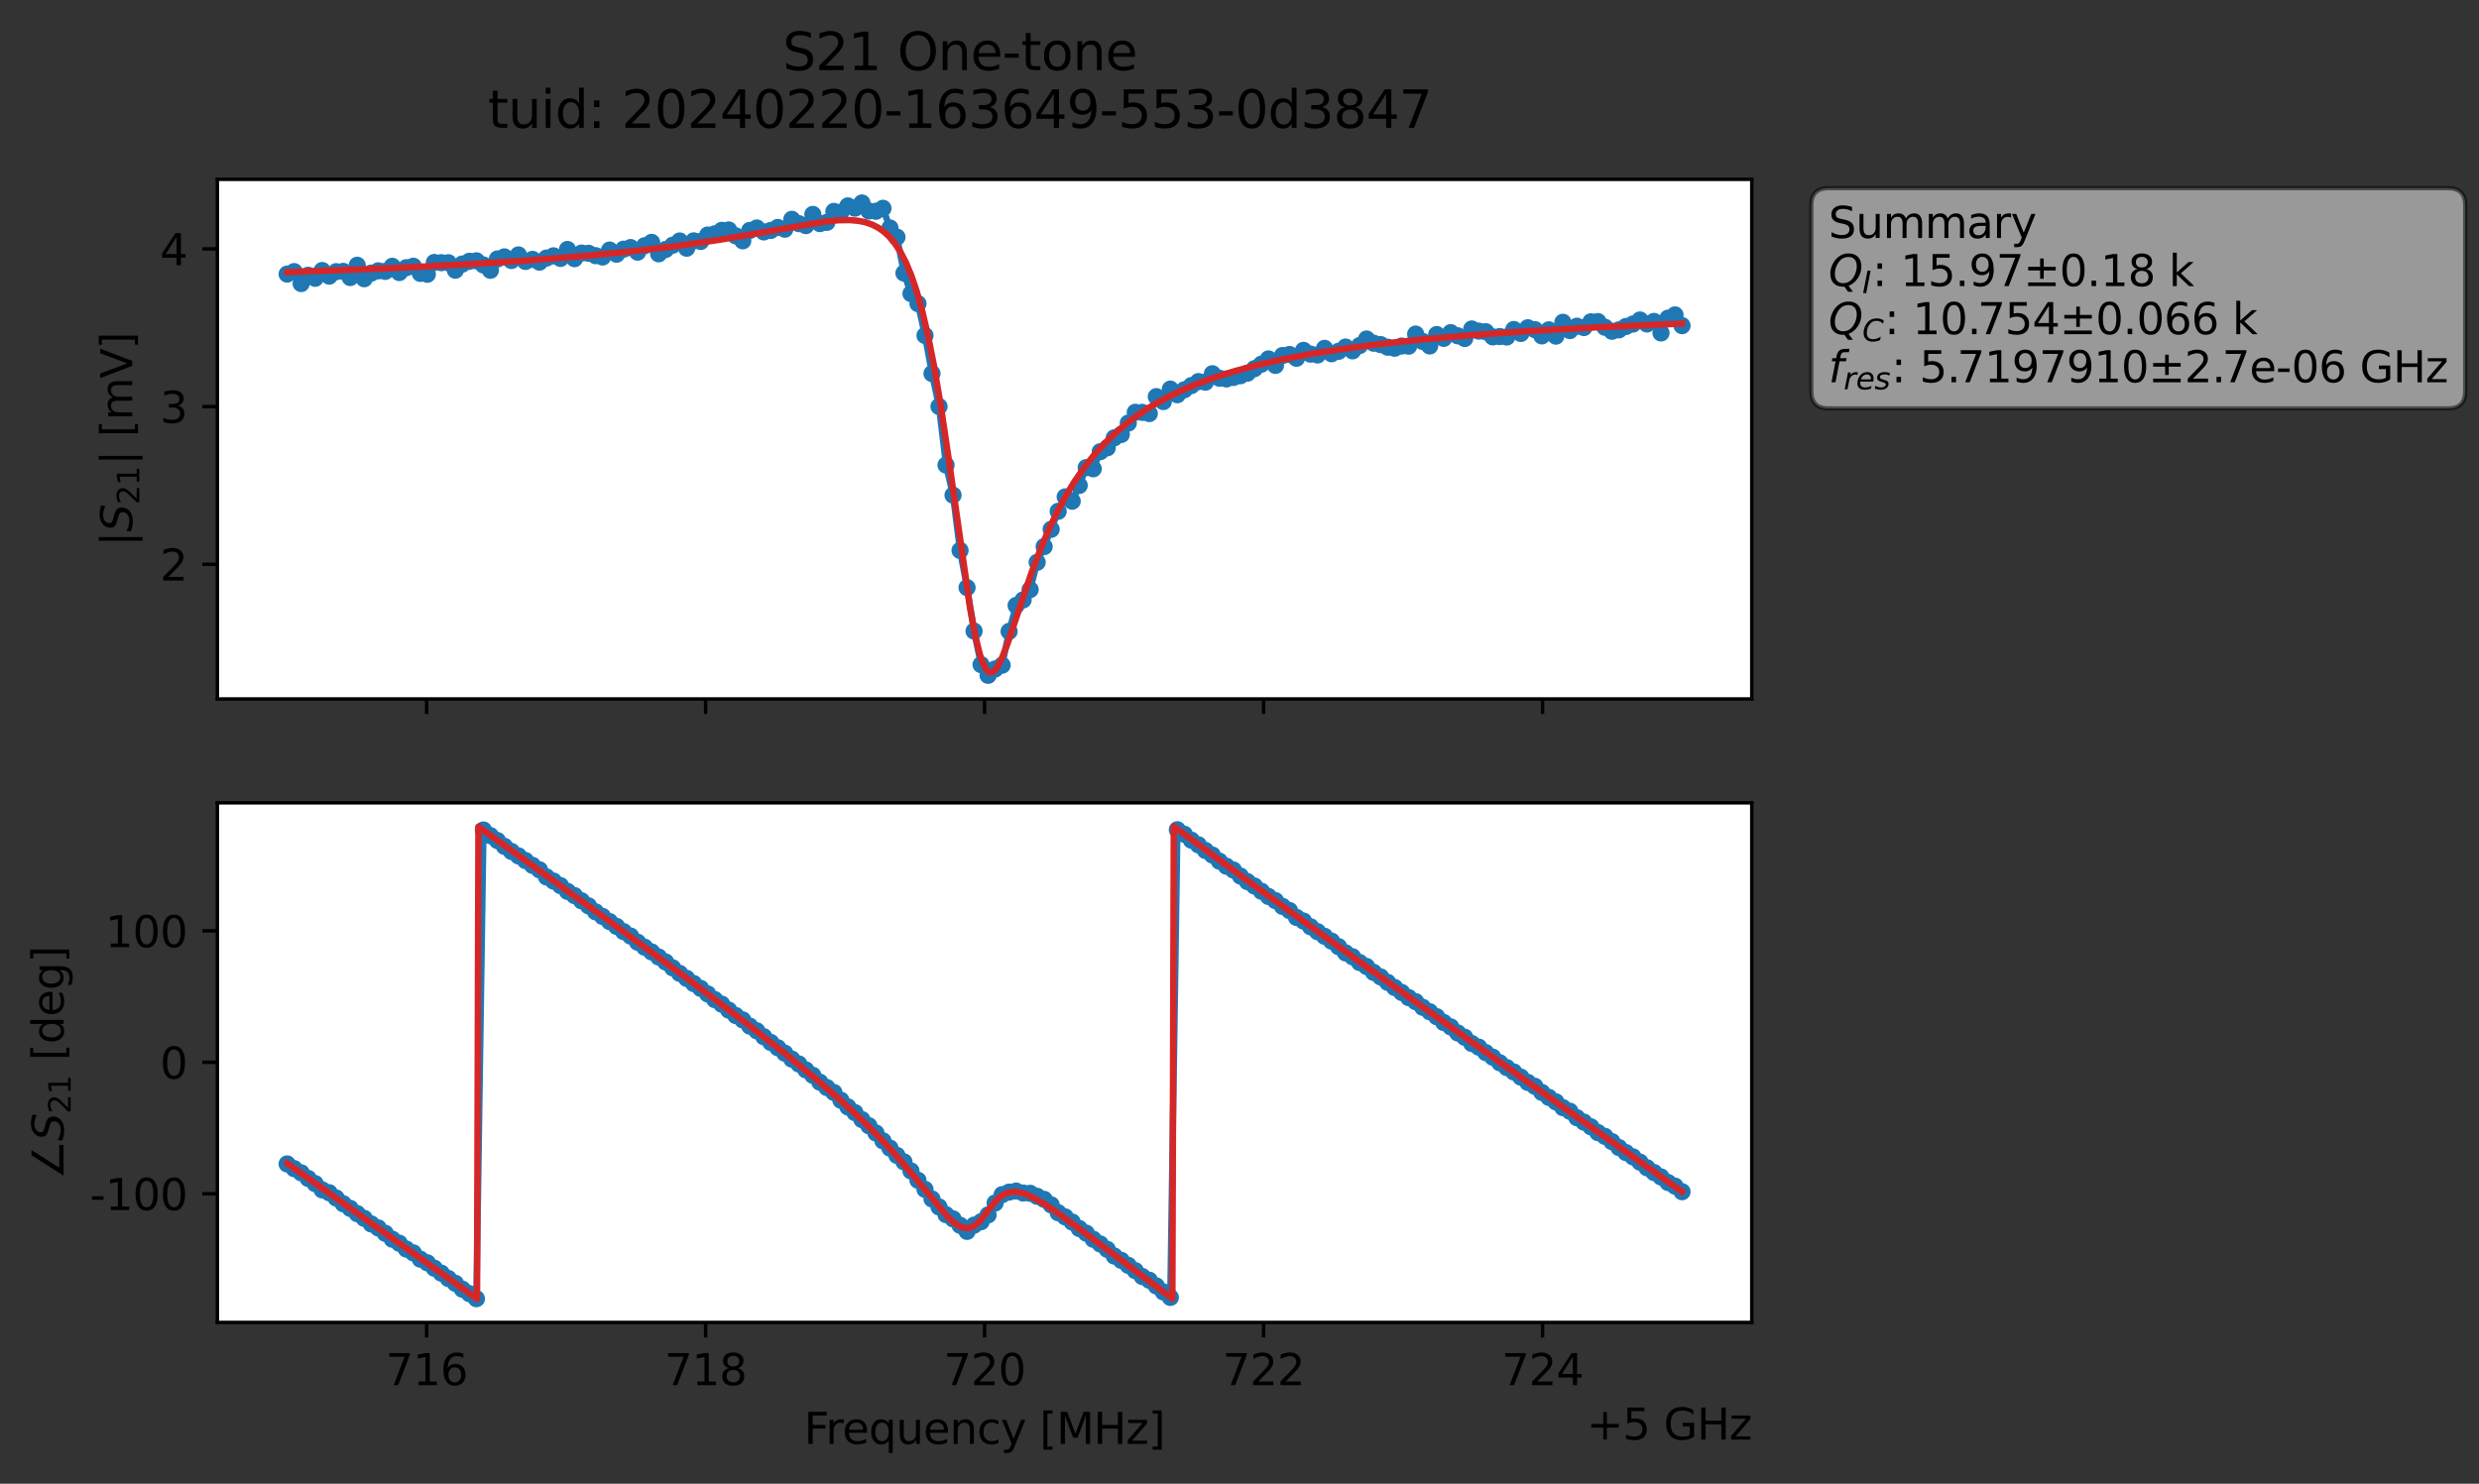 <?xml version="1.0" encoding="utf-8" standalone="no"?>
<!DOCTYPE svg PUBLIC "-//W3C//DTD SVG 1.1//EN"
  "http://www.w3.org/Graphics/SVG/1.1/DTD/svg11.dtd">
<svg xmlns:xlink="http://www.w3.org/1999/xlink" width="576.971pt" height="345.428pt" viewBox="0 0 576.971 345.428" xmlns="http://www.w3.org/2000/svg" version="1.1">
 <rect x="0" y="0" width="576.971" height="345.428" fill="#333333" stroke="none"/>
 <defs>
  <style type="text/css">*{stroke-linejoin: round; stroke-linecap: butt}</style>
 </defs>
 <g id="figure_1">
  <g id="patch_1">
   <path d="M 0 345.428 
L 576.971 345.428 
L 576.971 -0 
L 0 -0 
L 0 345.428 
z
" style="fill: none; opacity: 0"/>
  </g>
  <g id="axes_1">
   <g id="patch_2">
    <path d="M 50.595 162.72 
L 407.715 162.72 
L 407.715 41.76 
L 50.595 41.76 
z
" style="fill: #ffffff"/>
   </g>
   <g id="matplotlib.axis_1">
    <g id="xtick_1">
     <g id="line2d_1">
      <defs>
       <path id="m080986a6d5" d="M 0 0 
L 0 3.5 
" style="stroke: #000000; stroke-width: 0.8"/>
      </defs>
      <g>
       <use xlink:href="#m080986a6d5" x="99.293" y="162.72" style="stroke: #000000; stroke-width: 0.8"/>
      </g>
     </g>
    </g>
    <g id="xtick_2">
     <g id="line2d_2">
      <g>
       <use xlink:href="#m080986a6d5" x="164.224" y="162.72" style="stroke: #000000; stroke-width: 0.8"/>
      </g>
     </g>
    </g>
    <g id="xtick_3">
     <g id="line2d_3">
      <g>
       <use xlink:href="#m080986a6d5" x="229.155" y="162.72" style="stroke: #000000; stroke-width: 0.8"/>
      </g>
     </g>
    </g>
    <g id="xtick_4">
     <g id="line2d_4">
      <g>
       <use xlink:href="#m080986a6d5" x="294.086" y="162.72" style="stroke: #000000; stroke-width: 0.8"/>
      </g>
     </g>
    </g>
    <g id="xtick_5">
     <g id="line2d_5">
      <g>
       <use xlink:href="#m080986a6d5" x="359.017" y="162.72" style="stroke: #000000; stroke-width: 0.8"/>
      </g>
     </g>
    </g>
   </g>
   <g id="matplotlib.axis_2">
    <g id="ytick_1">
     <g id="line2d_6">
      <defs>
       <path id="m1828db8ad1" d="M 0 0 
L -3.5 0 
" style="stroke: #000000; stroke-width: 0.8"/>
      </defs>
      <g>
       <use xlink:href="#m1828db8ad1" x="50.595" y="131.357" style="stroke: #000000; stroke-width: 0.8"/>
      </g>
     </g>
     <g id="text_1">
      <!-- 2 -->
      <g transform="translate(37.233 135.156) scale(0.1 -0.1)">
       <defs>
        <path id="DejaVuSans-32" d="M 1228 531 
L 3431 531 
L 3431 0 
L 469 0 
L 469 531 
Q 828 903 1448 1529 
Q 2069 2156 2228 2338 
Q 2531 2678 2651 2914 
Q 2772 3150 2772 3378 
Q 2772 3750 2511 3984 
Q 2250 4219 1831 4219 
Q 1534 4219 1204 4116 
Q 875 4013 500 3803 
L 500 4441 
Q 881 4594 1212 4672 
Q 1544 4750 1819 4750 
Q 2544 4750 2975 4387 
Q 3406 4025 3406 3419 
Q 3406 3131 3298 2873 
Q 3191 2616 2906 2266 
Q 2828 2175 2409 1742 
Q 1991 1309 1228 531 
z
" transform="scale(0.016)"/>
       </defs>
       <use xlink:href="#DejaVuSans-32"/>
      </g>
     </g>
    </g>
    <g id="ytick_2">
     <g id="line2d_7">
      <g>
       <use xlink:href="#m1828db8ad1" x="50.595" y="94.651" style="stroke: #000000; stroke-width: 0.8"/>
      </g>
     </g>
     <g id="text_2">
      <!-- 3 -->
      <g transform="translate(37.233 98.45) scale(0.1 -0.1)">
       <defs>
        <path id="DejaVuSans-33" d="M 2597 2516 
Q 3050 2419 3304 2112 
Q 3559 1806 3559 1356 
Q 3559 666 3084 287 
Q 2609 -91 1734 -91 
Q 1441 -91 1130 -33 
Q 819 25 488 141 
L 488 750 
Q 750 597 1062 519 
Q 1375 441 1716 441 
Q 2309 441 2620 675 
Q 2931 909 2931 1356 
Q 2931 1769 2642 2001 
Q 2353 2234 1838 2234 
L 1294 2234 
L 1294 2753 
L 1863 2753 
Q 2328 2753 2575 2939 
Q 2822 3125 2822 3475 
Q 2822 3834 2567 4026 
Q 2313 4219 1838 4219 
Q 1578 4219 1281 4162 
Q 984 4106 628 3988 
L 628 4550 
Q 988 4650 1302 4700 
Q 1616 4750 1894 4750 
Q 2613 4750 3031 4423 
Q 3450 4097 3450 3541 
Q 3450 3153 3228 2886 
Q 3006 2619 2597 2516 
z
" transform="scale(0.016)"/>
       </defs>
       <use xlink:href="#DejaVuSans-33"/>
      </g>
     </g>
    </g>
    <g id="ytick_3">
     <g id="line2d_8">
      <g>
       <use xlink:href="#m1828db8ad1" x="50.595" y="57.945" style="stroke: #000000; stroke-width: 0.8"/>
      </g>
     </g>
     <g id="text_3">
      <!-- 4 -->
      <g transform="translate(37.233 61.744) scale(0.1 -0.1)">
       <defs>
        <path id="DejaVuSans-34" d="M 2419 4116 
L 825 1625 
L 2419 1625 
L 2419 4116 
z
M 2253 4666 
L 3047 4666 
L 3047 1625 
L 3713 1625 
L 3713 1100 
L 3047 1100 
L 3047 0 
L 2419 0 
L 2419 1100 
L 313 1100 
L 313 1709 
L 2253 4666 
z
" transform="scale(0.016)"/>
       </defs>
       <use xlink:href="#DejaVuSans-34"/>
      </g>
     </g>
    </g>
    <g id="text_4">
     <!-- $|S_{21}|$ [mV] -->
     <g transform="translate(30.833 127.19) rotate(-90) scale(0.1 -0.1)">
      <defs>
       <path id="DejaVuSans-7c" d="M 1344 4891 
L 1344 -1509 
L 813 -1509 
L 813 4891 
L 1344 4891 
z
" transform="scale(0.016)"/>
       <path id="DejaVuSans-Oblique-53" d="M 3859 4513 
L 3738 3897 
Q 3422 4066 3111 4152 
Q 2800 4238 2509 4238 
Q 1944 4238 1609 3991 
Q 1275 3744 1275 3334 
Q 1275 3109 1398 2989 
Q 1522 2869 2034 2731 
L 2413 2638 
Q 3053 2472 3303 2217 
Q 3553 1963 3553 1503 
Q 3553 797 2998 353 
Q 2444 -91 1538 -91 
Q 1166 -91 791 -17 
Q 416 56 38 206 
L 166 856 
Q 513 641 861 531 
Q 1209 422 1556 422 
Q 2147 422 2503 684 
Q 2859 947 2859 1369 
Q 2859 1650 2717 1795 
Q 2575 1941 2106 2059 
L 1728 2156 
Q 1081 2325 845 2545 
Q 609 2766 609 3163 
Q 609 3859 1145 4304 
Q 1681 4750 2541 4750 
Q 2875 4750 3203 4690 
Q 3531 4631 3859 4513 
z
" transform="scale(0.016)"/>
       <path id="DejaVuSans-31" d="M 794 531 
L 1825 531 
L 1825 4091 
L 703 3866 
L 703 4441 
L 1819 4666 
L 2450 4666 
L 2450 531 
L 3481 531 
L 3481 0 
L 794 0 
L 794 531 
z
" transform="scale(0.016)"/>
       <path id="DejaVuSans-20" transform="scale(0.016)"/>
       <path id="DejaVuSans-5b" d="M 550 4863 
L 1875 4863 
L 1875 4416 
L 1125 4416 
L 1125 -397 
L 1875 -397 
L 1875 -844 
L 550 -844 
L 550 4863 
z
" transform="scale(0.016)"/>
       <path id="DejaVuSans-6d" d="M 3328 2828 
Q 3544 3216 3844 3400 
Q 4144 3584 4550 3584 
Q 5097 3584 5394 3201 
Q 5691 2819 5691 2113 
L 5691 0 
L 5113 0 
L 5113 2094 
Q 5113 2597 4934 2840 
Q 4756 3084 4391 3084 
Q 3944 3084 3684 2787 
Q 3425 2491 3425 1978 
L 3425 0 
L 2847 0 
L 2847 2094 
Q 2847 2600 2669 2842 
Q 2491 3084 2119 3084 
Q 1678 3084 1418 2786 
Q 1159 2488 1159 1978 
L 1159 0 
L 581 0 
L 581 3500 
L 1159 3500 
L 1159 2956 
Q 1356 3278 1631 3431 
Q 1906 3584 2284 3584 
Q 2666 3584 2933 3390 
Q 3200 3197 3328 2828 
z
" transform="scale(0.016)"/>
       <path id="DejaVuSans-56" d="M 1831 0 
L 50 4666 
L 709 4666 
L 2188 738 
L 3669 4666 
L 4325 4666 
L 2547 0 
L 1831 0 
z
" transform="scale(0.016)"/>
       <path id="DejaVuSans-5d" d="M 1947 4863 
L 1947 -844 
L 622 -844 
L 622 -397 
L 1369 -397 
L 1369 4416 
L 622 4416 
L 622 4863 
L 1947 4863 
z
" transform="scale(0.016)"/>
      </defs>
      <use xlink:href="#DejaVuSans-7c" transform="translate(0 0.578)"/>
      <use xlink:href="#DejaVuSans-Oblique-53" transform="translate(33.691 0.578)"/>
      <use xlink:href="#DejaVuSans-32" transform="translate(97.168 -15.828) scale(0.7)"/>
      <use xlink:href="#DejaVuSans-31" transform="translate(141.704 -15.828) scale(0.7)"/>
      <use xlink:href="#DejaVuSans-7c" transform="translate(188.975 0.578)"/>
      <use xlink:href="#DejaVuSans-20" transform="translate(222.666 0.578)"/>
      <use xlink:href="#DejaVuSans-5b" transform="translate(254.453 0.578)"/>
      <use xlink:href="#DejaVuSans-6d" transform="translate(293.467 0.578)"/>
      <use xlink:href="#DejaVuSans-56" transform="translate(390.879 0.578)"/>
      <use xlink:href="#DejaVuSans-5d" transform="translate(459.287 0.578)"/>
     </g>
    </g>
   </g>
   <g id="line2d_9">
    <path d="M 66.828 63.809 
L 68.459 63.235 
L 70.091 66.016 
L 71.722 64.083 
L 73.354 64.79 
L 74.985 62.982 
L 76.617 64.283 
L 78.248 63.25 
L 79.879 63.18 
L 81.511 64.612 
L 83.142 61.758 
L 84.774 64.89 
L 86.405 63.585 
L 88.037 63.052 
L 89.668 63.181 
L 91.299 61.997 
L 92.931 63.451 
L 94.562 62.323 
L 96.194 61.984 
L 97.825 63.647 
L 99.457 63.852 
L 101.088 61.103 
L 104.351 61.174 
L 105.982 62.909 
L 107.614 61.467 
L 109.245 60.835 
L 110.877 60.72 
L 112.508 61.688 
L 114.14 62.926 
L 115.771 60.299 
L 117.402 59.808 
L 119.034 60.648 
L 120.665 59.347 
L 122.297 60.867 
L 123.928 60.386 
L 125.56 61.024 
L 127.191 60.076 
L 128.822 59.563 
L 130.454 60.156 
L 132.085 58.081 
L 133.717 60.218 
L 135.348 58.918 
L 136.98 58.973 
L 138.611 59.518 
L 140.242 59.829 
L 141.874 58.221 
L 143.505 59.18 
L 145.137 58.014 
L 146.768 57.636 
L 148.4 58.701 
L 150.031 57.214 
L 151.662 56.428 
L 153.294 59.094 
L 158.188 56.104 
L 159.82 57.784 
L 161.451 56.081 
L 163.082 56.214 
L 164.714 54.717 
L 166.345 54.453 
L 167.977 53.629 
L 169.608 53.542 
L 171.24 54.902 
L 172.871 56.065 
L 174.502 53.65 
L 176.134 53.076 
L 177.765 53.993 
L 179.397 53.648 
L 181.028 52.953 
L 182.66 53.363 
L 184.291 51.062 
L 185.922 52.065 
L 187.554 52.523 
L 189.185 49.921 
L 190.817 52.058 
L 192.448 51.77 
L 194.08 49.217 
L 195.711 49.39 
L 197.342 47.935 
L 198.974 48.461 
L 200.605 47.258 
L 202.237 49.113 
L 203.868 49.185 
L 205.5 48.495 
L 207.131 53.079 
L 208.762 55.213 
L 210.394 63.573 
L 212.025 68.358 
L 213.657 70.692 
L 215.288 78.108 
L 216.92 86.959 
L 218.551 94.633 
L 220.182 108.271 
L 221.814 115.271 
L 223.445 128.146 
L 225.077 136.799 
L 226.708 146.928 
L 228.34 154.734 
L 229.971 157.222 
L 231.602 155.75 
L 233.234 154.868 
L 234.865 146.999 
L 236.497 140.96 
L 238.128 139.657 
L 239.76 137.263 
L 241.391 130.907 
L 243.022 127.253 
L 246.285 119.041 
L 247.917 115.676 
L 249.548 116.683 
L 251.18 113.019 
L 252.811 108.865 
L 254.442 109.136 
L 256.074 105.157 
L 257.705 104.267 
L 259.337 101.936 
L 260.968 101.149 
L 264.231 95.985 
L 265.862 96.007 
L 267.494 96.282 
L 269.125 92.342 
L 270.757 93.492 
L 272.388 90.589 
L 274.02 91.898 
L 275.651 90.742 
L 278.914 88.84 
L 280.545 88.971 
L 282.177 87.01 
L 283.808 88.05 
L 285.44 88.219 
L 288.703 87.471 
L 290.334 86.875 
L 293.597 84.775 
L 295.228 83.564 
L 296.86 85.069 
L 298.491 82.774 
L 300.123 82.532 
L 301.754 83.406 
L 303.385 81.567 
L 305.017 82.448 
L 306.648 82.638 
L 308.28 81.102 
L 309.911 82.355 
L 311.543 81.788 
L 313.174 80.802 
L 314.805 81.68 
L 316.437 80.451 
L 318.068 78.926 
L 319.7 79.9 
L 321.331 80.226 
L 322.963 80.827 
L 324.594 81.065 
L 326.225 80.555 
L 327.857 80.591 
L 329.488 77.779 
L 331.12 79.496 
L 332.751 80.538 
L 334.383 77.889 
L 336.014 78.773 
L 337.645 77.446 
L 340.908 78.804 
L 342.54 76.593 
L 344.171 77.093 
L 345.803 77.232 
L 347.434 78.428 
L 349.065 78.35 
L 350.697 78.452 
L 352.328 76.715 
L 353.96 77.631 
L 355.591 76.309 
L 357.223 76.735 
L 358.854 78.195 
L 360.485 76.793 
L 362.117 78.253 
L 363.748 75.034 
L 365.38 76.96 
L 367.011 75.949 
L 368.643 76.257 
L 370.274 74.92 
L 371.905 74.872 
L 373.537 76.188 
L 375.168 77.12 
L 376.8 76.794 
L 378.431 76.005 
L 380.063 75.436 
L 381.694 74.495 
L 383.325 75.423 
L 384.957 74.83 
L 386.588 77.52 
L 388.22 74.073 
L 389.851 73.317 
L 391.483 75.811 
L 391.483 75.811 
" clip-path="url(#pa58d6f9dd3)" style="fill: none; stroke: #1f77b4; stroke-width: 1.5; stroke-linecap: square"/>
    <defs>
     <path id="m7c2303d8ad" d="M 0 1.5 
C 0.398 1.5 0.779 1.342 1.061 1.061 
C 1.342 0.779 1.5 0.398 1.5 0 
C 1.5 -0.398 1.342 -0.779 1.061 -1.061 
C 0.779 -1.342 0.398 -1.5 0 -1.5 
C -0.398 -1.5 -0.779 -1.342 -1.061 -1.061 
C -1.342 -0.779 -1.5 -0.398 -1.5 0 
C -1.5 0.398 -1.342 0.779 -1.061 1.061 
C -0.779 1.342 -0.398 1.5 0 1.5 
z
" style="stroke: #1f77b4"/>
    </defs>
    <g clip-path="url(#pa58d6f9dd3)">
     <use xlink:href="#m7c2303d8ad" x="66.828" y="63.809" style="fill: #1f77b4; stroke: #1f77b4"/>
     <use xlink:href="#m7c2303d8ad" x="68.459" y="63.235" style="fill: #1f77b4; stroke: #1f77b4"/>
     <use xlink:href="#m7c2303d8ad" x="70.091" y="66.016" style="fill: #1f77b4; stroke: #1f77b4"/>
     <use xlink:href="#m7c2303d8ad" x="71.722" y="64.083" style="fill: #1f77b4; stroke: #1f77b4"/>
     <use xlink:href="#m7c2303d8ad" x="73.354" y="64.79" style="fill: #1f77b4; stroke: #1f77b4"/>
     <use xlink:href="#m7c2303d8ad" x="74.985" y="62.982" style="fill: #1f77b4; stroke: #1f77b4"/>
     <use xlink:href="#m7c2303d8ad" x="76.617" y="64.283" style="fill: #1f77b4; stroke: #1f77b4"/>
     <use xlink:href="#m7c2303d8ad" x="78.248" y="63.25" style="fill: #1f77b4; stroke: #1f77b4"/>
     <use xlink:href="#m7c2303d8ad" x="79.879" y="63.18" style="fill: #1f77b4; stroke: #1f77b4"/>
     <use xlink:href="#m7c2303d8ad" x="81.511" y="64.612" style="fill: #1f77b4; stroke: #1f77b4"/>
     <use xlink:href="#m7c2303d8ad" x="83.142" y="61.758" style="fill: #1f77b4; stroke: #1f77b4"/>
     <use xlink:href="#m7c2303d8ad" x="84.774" y="64.89" style="fill: #1f77b4; stroke: #1f77b4"/>
     <use xlink:href="#m7c2303d8ad" x="86.405" y="63.585" style="fill: #1f77b4; stroke: #1f77b4"/>
     <use xlink:href="#m7c2303d8ad" x="88.037" y="63.052" style="fill: #1f77b4; stroke: #1f77b4"/>
     <use xlink:href="#m7c2303d8ad" x="89.668" y="63.181" style="fill: #1f77b4; stroke: #1f77b4"/>
     <use xlink:href="#m7c2303d8ad" x="91.299" y="61.997" style="fill: #1f77b4; stroke: #1f77b4"/>
     <use xlink:href="#m7c2303d8ad" x="92.931" y="63.451" style="fill: #1f77b4; stroke: #1f77b4"/>
     <use xlink:href="#m7c2303d8ad" x="94.562" y="62.323" style="fill: #1f77b4; stroke: #1f77b4"/>
     <use xlink:href="#m7c2303d8ad" x="96.194" y="61.984" style="fill: #1f77b4; stroke: #1f77b4"/>
     <use xlink:href="#m7c2303d8ad" x="97.825" y="63.647" style="fill: #1f77b4; stroke: #1f77b4"/>
     <use xlink:href="#m7c2303d8ad" x="99.457" y="63.852" style="fill: #1f77b4; stroke: #1f77b4"/>
     <use xlink:href="#m7c2303d8ad" x="101.088" y="61.103" style="fill: #1f77b4; stroke: #1f77b4"/>
     <use xlink:href="#m7c2303d8ad" x="102.719" y="61.156" style="fill: #1f77b4; stroke: #1f77b4"/>
     <use xlink:href="#m7c2303d8ad" x="104.351" y="61.174" style="fill: #1f77b4; stroke: #1f77b4"/>
     <use xlink:href="#m7c2303d8ad" x="105.982" y="62.909" style="fill: #1f77b4; stroke: #1f77b4"/>
     <use xlink:href="#m7c2303d8ad" x="107.614" y="61.467" style="fill: #1f77b4; stroke: #1f77b4"/>
     <use xlink:href="#m7c2303d8ad" x="109.245" y="60.835" style="fill: #1f77b4; stroke: #1f77b4"/>
     <use xlink:href="#m7c2303d8ad" x="110.877" y="60.72" style="fill: #1f77b4; stroke: #1f77b4"/>
     <use xlink:href="#m7c2303d8ad" x="112.508" y="61.688" style="fill: #1f77b4; stroke: #1f77b4"/>
     <use xlink:href="#m7c2303d8ad" x="114.14" y="62.926" style="fill: #1f77b4; stroke: #1f77b4"/>
     <use xlink:href="#m7c2303d8ad" x="115.771" y="60.299" style="fill: #1f77b4; stroke: #1f77b4"/>
     <use xlink:href="#m7c2303d8ad" x="117.402" y="59.808" style="fill: #1f77b4; stroke: #1f77b4"/>
     <use xlink:href="#m7c2303d8ad" x="119.034" y="60.648" style="fill: #1f77b4; stroke: #1f77b4"/>
     <use xlink:href="#m7c2303d8ad" x="120.665" y="59.347" style="fill: #1f77b4; stroke: #1f77b4"/>
     <use xlink:href="#m7c2303d8ad" x="122.297" y="60.867" style="fill: #1f77b4; stroke: #1f77b4"/>
     <use xlink:href="#m7c2303d8ad" x="123.928" y="60.386" style="fill: #1f77b4; stroke: #1f77b4"/>
     <use xlink:href="#m7c2303d8ad" x="125.56" y="61.024" style="fill: #1f77b4; stroke: #1f77b4"/>
     <use xlink:href="#m7c2303d8ad" x="127.191" y="60.076" style="fill: #1f77b4; stroke: #1f77b4"/>
     <use xlink:href="#m7c2303d8ad" x="128.822" y="59.563" style="fill: #1f77b4; stroke: #1f77b4"/>
     <use xlink:href="#m7c2303d8ad" x="130.454" y="60.156" style="fill: #1f77b4; stroke: #1f77b4"/>
     <use xlink:href="#m7c2303d8ad" x="132.085" y="58.081" style="fill: #1f77b4; stroke: #1f77b4"/>
     <use xlink:href="#m7c2303d8ad" x="133.717" y="60.218" style="fill: #1f77b4; stroke: #1f77b4"/>
     <use xlink:href="#m7c2303d8ad" x="135.348" y="58.918" style="fill: #1f77b4; stroke: #1f77b4"/>
     <use xlink:href="#m7c2303d8ad" x="136.98" y="58.973" style="fill: #1f77b4; stroke: #1f77b4"/>
     <use xlink:href="#m7c2303d8ad" x="138.611" y="59.518" style="fill: #1f77b4; stroke: #1f77b4"/>
     <use xlink:href="#m7c2303d8ad" x="140.242" y="59.829" style="fill: #1f77b4; stroke: #1f77b4"/>
     <use xlink:href="#m7c2303d8ad" x="141.874" y="58.221" style="fill: #1f77b4; stroke: #1f77b4"/>
     <use xlink:href="#m7c2303d8ad" x="143.505" y="59.18" style="fill: #1f77b4; stroke: #1f77b4"/>
     <use xlink:href="#m7c2303d8ad" x="145.137" y="58.014" style="fill: #1f77b4; stroke: #1f77b4"/>
     <use xlink:href="#m7c2303d8ad" x="146.768" y="57.636" style="fill: #1f77b4; stroke: #1f77b4"/>
     <use xlink:href="#m7c2303d8ad" x="148.4" y="58.701" style="fill: #1f77b4; stroke: #1f77b4"/>
     <use xlink:href="#m7c2303d8ad" x="150.031" y="57.214" style="fill: #1f77b4; stroke: #1f77b4"/>
     <use xlink:href="#m7c2303d8ad" x="151.662" y="56.428" style="fill: #1f77b4; stroke: #1f77b4"/>
     <use xlink:href="#m7c2303d8ad" x="153.294" y="59.094" style="fill: #1f77b4; stroke: #1f77b4"/>
     <use xlink:href="#m7c2303d8ad" x="154.925" y="58.081" style="fill: #1f77b4; stroke: #1f77b4"/>
     <use xlink:href="#m7c2303d8ad" x="156.557" y="57.09" style="fill: #1f77b4; stroke: #1f77b4"/>
     <use xlink:href="#m7c2303d8ad" x="158.188" y="56.104" style="fill: #1f77b4; stroke: #1f77b4"/>
     <use xlink:href="#m7c2303d8ad" x="159.82" y="57.784" style="fill: #1f77b4; stroke: #1f77b4"/>
     <use xlink:href="#m7c2303d8ad" x="161.451" y="56.081" style="fill: #1f77b4; stroke: #1f77b4"/>
     <use xlink:href="#m7c2303d8ad" x="163.082" y="56.214" style="fill: #1f77b4; stroke: #1f77b4"/>
     <use xlink:href="#m7c2303d8ad" x="164.714" y="54.717" style="fill: #1f77b4; stroke: #1f77b4"/>
     <use xlink:href="#m7c2303d8ad" x="166.345" y="54.453" style="fill: #1f77b4; stroke: #1f77b4"/>
     <use xlink:href="#m7c2303d8ad" x="167.977" y="53.629" style="fill: #1f77b4; stroke: #1f77b4"/>
     <use xlink:href="#m7c2303d8ad" x="169.608" y="53.542" style="fill: #1f77b4; stroke: #1f77b4"/>
     <use xlink:href="#m7c2303d8ad" x="171.24" y="54.902" style="fill: #1f77b4; stroke: #1f77b4"/>
     <use xlink:href="#m7c2303d8ad" x="172.871" y="56.065" style="fill: #1f77b4; stroke: #1f77b4"/>
     <use xlink:href="#m7c2303d8ad" x="174.502" y="53.65" style="fill: #1f77b4; stroke: #1f77b4"/>
     <use xlink:href="#m7c2303d8ad" x="176.134" y="53.076" style="fill: #1f77b4; stroke: #1f77b4"/>
     <use xlink:href="#m7c2303d8ad" x="177.765" y="53.993" style="fill: #1f77b4; stroke: #1f77b4"/>
     <use xlink:href="#m7c2303d8ad" x="179.397" y="53.648" style="fill: #1f77b4; stroke: #1f77b4"/>
     <use xlink:href="#m7c2303d8ad" x="181.028" y="52.953" style="fill: #1f77b4; stroke: #1f77b4"/>
     <use xlink:href="#m7c2303d8ad" x="182.66" y="53.363" style="fill: #1f77b4; stroke: #1f77b4"/>
     <use xlink:href="#m7c2303d8ad" x="184.291" y="51.062" style="fill: #1f77b4; stroke: #1f77b4"/>
     <use xlink:href="#m7c2303d8ad" x="185.922" y="52.065" style="fill: #1f77b4; stroke: #1f77b4"/>
     <use xlink:href="#m7c2303d8ad" x="187.554" y="52.523" style="fill: #1f77b4; stroke: #1f77b4"/>
     <use xlink:href="#m7c2303d8ad" x="189.185" y="49.921" style="fill: #1f77b4; stroke: #1f77b4"/>
     <use xlink:href="#m7c2303d8ad" x="190.817" y="52.058" style="fill: #1f77b4; stroke: #1f77b4"/>
     <use xlink:href="#m7c2303d8ad" x="192.448" y="51.77" style="fill: #1f77b4; stroke: #1f77b4"/>
     <use xlink:href="#m7c2303d8ad" x="194.08" y="49.217" style="fill: #1f77b4; stroke: #1f77b4"/>
     <use xlink:href="#m7c2303d8ad" x="195.711" y="49.39" style="fill: #1f77b4; stroke: #1f77b4"/>
     <use xlink:href="#m7c2303d8ad" x="197.342" y="47.935" style="fill: #1f77b4; stroke: #1f77b4"/>
     <use xlink:href="#m7c2303d8ad" x="198.974" y="48.461" style="fill: #1f77b4; stroke: #1f77b4"/>
     <use xlink:href="#m7c2303d8ad" x="200.605" y="47.258" style="fill: #1f77b4; stroke: #1f77b4"/>
     <use xlink:href="#m7c2303d8ad" x="202.237" y="49.113" style="fill: #1f77b4; stroke: #1f77b4"/>
     <use xlink:href="#m7c2303d8ad" x="203.868" y="49.185" style="fill: #1f77b4; stroke: #1f77b4"/>
     <use xlink:href="#m7c2303d8ad" x="205.5" y="48.495" style="fill: #1f77b4; stroke: #1f77b4"/>
     <use xlink:href="#m7c2303d8ad" x="207.131" y="53.079" style="fill: #1f77b4; stroke: #1f77b4"/>
     <use xlink:href="#m7c2303d8ad" x="208.762" y="55.213" style="fill: #1f77b4; stroke: #1f77b4"/>
     <use xlink:href="#m7c2303d8ad" x="210.394" y="63.573" style="fill: #1f77b4; stroke: #1f77b4"/>
     <use xlink:href="#m7c2303d8ad" x="212.025" y="68.358" style="fill: #1f77b4; stroke: #1f77b4"/>
     <use xlink:href="#m7c2303d8ad" x="213.657" y="70.692" style="fill: #1f77b4; stroke: #1f77b4"/>
     <use xlink:href="#m7c2303d8ad" x="215.288" y="78.108" style="fill: #1f77b4; stroke: #1f77b4"/>
     <use xlink:href="#m7c2303d8ad" x="216.92" y="86.959" style="fill: #1f77b4; stroke: #1f77b4"/>
     <use xlink:href="#m7c2303d8ad" x="218.551" y="94.633" style="fill: #1f77b4; stroke: #1f77b4"/>
     <use xlink:href="#m7c2303d8ad" x="220.182" y="108.271" style="fill: #1f77b4; stroke: #1f77b4"/>
     <use xlink:href="#m7c2303d8ad" x="221.814" y="115.271" style="fill: #1f77b4; stroke: #1f77b4"/>
     <use xlink:href="#m7c2303d8ad" x="223.445" y="128.146" style="fill: #1f77b4; stroke: #1f77b4"/>
     <use xlink:href="#m7c2303d8ad" x="225.077" y="136.799" style="fill: #1f77b4; stroke: #1f77b4"/>
     <use xlink:href="#m7c2303d8ad" x="226.708" y="146.928" style="fill: #1f77b4; stroke: #1f77b4"/>
     <use xlink:href="#m7c2303d8ad" x="228.34" y="154.734" style="fill: #1f77b4; stroke: #1f77b4"/>
     <use xlink:href="#m7c2303d8ad" x="229.971" y="157.222" style="fill: #1f77b4; stroke: #1f77b4"/>
     <use xlink:href="#m7c2303d8ad" x="231.602" y="155.75" style="fill: #1f77b4; stroke: #1f77b4"/>
     <use xlink:href="#m7c2303d8ad" x="233.234" y="154.868" style="fill: #1f77b4; stroke: #1f77b4"/>
     <use xlink:href="#m7c2303d8ad" x="234.865" y="146.999" style="fill: #1f77b4; stroke: #1f77b4"/>
     <use xlink:href="#m7c2303d8ad" x="236.497" y="140.96" style="fill: #1f77b4; stroke: #1f77b4"/>
     <use xlink:href="#m7c2303d8ad" x="238.128" y="139.657" style="fill: #1f77b4; stroke: #1f77b4"/>
     <use xlink:href="#m7c2303d8ad" x="239.76" y="137.263" style="fill: #1f77b4; stroke: #1f77b4"/>
     <use xlink:href="#m7c2303d8ad" x="241.391" y="130.907" style="fill: #1f77b4; stroke: #1f77b4"/>
     <use xlink:href="#m7c2303d8ad" x="243.022" y="127.253" style="fill: #1f77b4; stroke: #1f77b4"/>
     <use xlink:href="#m7c2303d8ad" x="244.654" y="123.224" style="fill: #1f77b4; stroke: #1f77b4"/>
     <use xlink:href="#m7c2303d8ad" x="246.285" y="119.041" style="fill: #1f77b4; stroke: #1f77b4"/>
     <use xlink:href="#m7c2303d8ad" x="247.917" y="115.676" style="fill: #1f77b4; stroke: #1f77b4"/>
     <use xlink:href="#m7c2303d8ad" x="249.548" y="116.683" style="fill: #1f77b4; stroke: #1f77b4"/>
     <use xlink:href="#m7c2303d8ad" x="251.18" y="113.019" style="fill: #1f77b4; stroke: #1f77b4"/>
     <use xlink:href="#m7c2303d8ad" x="252.811" y="108.865" style="fill: #1f77b4; stroke: #1f77b4"/>
     <use xlink:href="#m7c2303d8ad" x="254.442" y="109.136" style="fill: #1f77b4; stroke: #1f77b4"/>
     <use xlink:href="#m7c2303d8ad" x="256.074" y="105.157" style="fill: #1f77b4; stroke: #1f77b4"/>
     <use xlink:href="#m7c2303d8ad" x="257.705" y="104.267" style="fill: #1f77b4; stroke: #1f77b4"/>
     <use xlink:href="#m7c2303d8ad" x="259.337" y="101.936" style="fill: #1f77b4; stroke: #1f77b4"/>
     <use xlink:href="#m7c2303d8ad" x="260.968" y="101.149" style="fill: #1f77b4; stroke: #1f77b4"/>
     <use xlink:href="#m7c2303d8ad" x="262.6" y="98.497" style="fill: #1f77b4; stroke: #1f77b4"/>
     <use xlink:href="#m7c2303d8ad" x="264.231" y="95.985" style="fill: #1f77b4; stroke: #1f77b4"/>
     <use xlink:href="#m7c2303d8ad" x="265.862" y="96.007" style="fill: #1f77b4; stroke: #1f77b4"/>
     <use xlink:href="#m7c2303d8ad" x="267.494" y="96.282" style="fill: #1f77b4; stroke: #1f77b4"/>
     <use xlink:href="#m7c2303d8ad" x="269.125" y="92.342" style="fill: #1f77b4; stroke: #1f77b4"/>
     <use xlink:href="#m7c2303d8ad" x="270.757" y="93.492" style="fill: #1f77b4; stroke: #1f77b4"/>
     <use xlink:href="#m7c2303d8ad" x="272.388" y="90.589" style="fill: #1f77b4; stroke: #1f77b4"/>
     <use xlink:href="#m7c2303d8ad" x="274.02" y="91.898" style="fill: #1f77b4; stroke: #1f77b4"/>
     <use xlink:href="#m7c2303d8ad" x="275.651" y="90.742" style="fill: #1f77b4; stroke: #1f77b4"/>
     <use xlink:href="#m7c2303d8ad" x="277.282" y="89.77" style="fill: #1f77b4; stroke: #1f77b4"/>
     <use xlink:href="#m7c2303d8ad" x="278.914" y="88.84" style="fill: #1f77b4; stroke: #1f77b4"/>
     <use xlink:href="#m7c2303d8ad" x="280.545" y="88.971" style="fill: #1f77b4; stroke: #1f77b4"/>
     <use xlink:href="#m7c2303d8ad" x="282.177" y="87.01" style="fill: #1f77b4; stroke: #1f77b4"/>
     <use xlink:href="#m7c2303d8ad" x="283.808" y="88.05" style="fill: #1f77b4; stroke: #1f77b4"/>
     <use xlink:href="#m7c2303d8ad" x="285.44" y="88.219" style="fill: #1f77b4; stroke: #1f77b4"/>
     <use xlink:href="#m7c2303d8ad" x="287.071" y="87.87" style="fill: #1f77b4; stroke: #1f77b4"/>
     <use xlink:href="#m7c2303d8ad" x="288.703" y="87.471" style="fill: #1f77b4; stroke: #1f77b4"/>
     <use xlink:href="#m7c2303d8ad" x="290.334" y="86.875" style="fill: #1f77b4; stroke: #1f77b4"/>
     <use xlink:href="#m7c2303d8ad" x="291.965" y="85.83" style="fill: #1f77b4; stroke: #1f77b4"/>
     <use xlink:href="#m7c2303d8ad" x="293.597" y="84.775" style="fill: #1f77b4; stroke: #1f77b4"/>
     <use xlink:href="#m7c2303d8ad" x="295.228" y="83.564" style="fill: #1f77b4; stroke: #1f77b4"/>
     <use xlink:href="#m7c2303d8ad" x="296.86" y="85.069" style="fill: #1f77b4; stroke: #1f77b4"/>
     <use xlink:href="#m7c2303d8ad" x="298.491" y="82.774" style="fill: #1f77b4; stroke: #1f77b4"/>
     <use xlink:href="#m7c2303d8ad" x="300.123" y="82.532" style="fill: #1f77b4; stroke: #1f77b4"/>
     <use xlink:href="#m7c2303d8ad" x="301.754" y="83.406" style="fill: #1f77b4; stroke: #1f77b4"/>
     <use xlink:href="#m7c2303d8ad" x="303.385" y="81.567" style="fill: #1f77b4; stroke: #1f77b4"/>
     <use xlink:href="#m7c2303d8ad" x="305.017" y="82.448" style="fill: #1f77b4; stroke: #1f77b4"/>
     <use xlink:href="#m7c2303d8ad" x="306.648" y="82.638" style="fill: #1f77b4; stroke: #1f77b4"/>
     <use xlink:href="#m7c2303d8ad" x="308.28" y="81.102" style="fill: #1f77b4; stroke: #1f77b4"/>
     <use xlink:href="#m7c2303d8ad" x="309.911" y="82.355" style="fill: #1f77b4; stroke: #1f77b4"/>
     <use xlink:href="#m7c2303d8ad" x="311.543" y="81.788" style="fill: #1f77b4; stroke: #1f77b4"/>
     <use xlink:href="#m7c2303d8ad" x="313.174" y="80.802" style="fill: #1f77b4; stroke: #1f77b4"/>
     <use xlink:href="#m7c2303d8ad" x="314.805" y="81.68" style="fill: #1f77b4; stroke: #1f77b4"/>
     <use xlink:href="#m7c2303d8ad" x="316.437" y="80.451" style="fill: #1f77b4; stroke: #1f77b4"/>
     <use xlink:href="#m7c2303d8ad" x="318.068" y="78.926" style="fill: #1f77b4; stroke: #1f77b4"/>
     <use xlink:href="#m7c2303d8ad" x="319.7" y="79.9" style="fill: #1f77b4; stroke: #1f77b4"/>
     <use xlink:href="#m7c2303d8ad" x="321.331" y="80.226" style="fill: #1f77b4; stroke: #1f77b4"/>
     <use xlink:href="#m7c2303d8ad" x="322.963" y="80.827" style="fill: #1f77b4; stroke: #1f77b4"/>
     <use xlink:href="#m7c2303d8ad" x="324.594" y="81.065" style="fill: #1f77b4; stroke: #1f77b4"/>
     <use xlink:href="#m7c2303d8ad" x="326.225" y="80.555" style="fill: #1f77b4; stroke: #1f77b4"/>
     <use xlink:href="#m7c2303d8ad" x="327.857" y="80.591" style="fill: #1f77b4; stroke: #1f77b4"/>
     <use xlink:href="#m7c2303d8ad" x="329.488" y="77.779" style="fill: #1f77b4; stroke: #1f77b4"/>
     <use xlink:href="#m7c2303d8ad" x="331.12" y="79.496" style="fill: #1f77b4; stroke: #1f77b4"/>
     <use xlink:href="#m7c2303d8ad" x="332.751" y="80.538" style="fill: #1f77b4; stroke: #1f77b4"/>
     <use xlink:href="#m7c2303d8ad" x="334.383" y="77.889" style="fill: #1f77b4; stroke: #1f77b4"/>
     <use xlink:href="#m7c2303d8ad" x="336.014" y="78.773" style="fill: #1f77b4; stroke: #1f77b4"/>
     <use xlink:href="#m7c2303d8ad" x="337.645" y="77.446" style="fill: #1f77b4; stroke: #1f77b4"/>
     <use xlink:href="#m7c2303d8ad" x="339.277" y="78.179" style="fill: #1f77b4; stroke: #1f77b4"/>
     <use xlink:href="#m7c2303d8ad" x="340.908" y="78.804" style="fill: #1f77b4; stroke: #1f77b4"/>
     <use xlink:href="#m7c2303d8ad" x="342.54" y="76.593" style="fill: #1f77b4; stroke: #1f77b4"/>
     <use xlink:href="#m7c2303d8ad" x="344.171" y="77.093" style="fill: #1f77b4; stroke: #1f77b4"/>
     <use xlink:href="#m7c2303d8ad" x="345.803" y="77.232" style="fill: #1f77b4; stroke: #1f77b4"/>
     <use xlink:href="#m7c2303d8ad" x="347.434" y="78.428" style="fill: #1f77b4; stroke: #1f77b4"/>
     <use xlink:href="#m7c2303d8ad" x="349.065" y="78.35" style="fill: #1f77b4; stroke: #1f77b4"/>
     <use xlink:href="#m7c2303d8ad" x="350.697" y="78.452" style="fill: #1f77b4; stroke: #1f77b4"/>
     <use xlink:href="#m7c2303d8ad" x="352.328" y="76.715" style="fill: #1f77b4; stroke: #1f77b4"/>
     <use xlink:href="#m7c2303d8ad" x="353.96" y="77.631" style="fill: #1f77b4; stroke: #1f77b4"/>
     <use xlink:href="#m7c2303d8ad" x="355.591" y="76.309" style="fill: #1f77b4; stroke: #1f77b4"/>
     <use xlink:href="#m7c2303d8ad" x="357.223" y="76.735" style="fill: #1f77b4; stroke: #1f77b4"/>
     <use xlink:href="#m7c2303d8ad" x="358.854" y="78.195" style="fill: #1f77b4; stroke: #1f77b4"/>
     <use xlink:href="#m7c2303d8ad" x="360.485" y="76.793" style="fill: #1f77b4; stroke: #1f77b4"/>
     <use xlink:href="#m7c2303d8ad" x="362.117" y="78.253" style="fill: #1f77b4; stroke: #1f77b4"/>
     <use xlink:href="#m7c2303d8ad" x="363.748" y="75.034" style="fill: #1f77b4; stroke: #1f77b4"/>
     <use xlink:href="#m7c2303d8ad" x="365.38" y="76.96" style="fill: #1f77b4; stroke: #1f77b4"/>
     <use xlink:href="#m7c2303d8ad" x="367.011" y="75.949" style="fill: #1f77b4; stroke: #1f77b4"/>
     <use xlink:href="#m7c2303d8ad" x="368.643" y="76.257" style="fill: #1f77b4; stroke: #1f77b4"/>
     <use xlink:href="#m7c2303d8ad" x="370.274" y="74.92" style="fill: #1f77b4; stroke: #1f77b4"/>
     <use xlink:href="#m7c2303d8ad" x="371.905" y="74.872" style="fill: #1f77b4; stroke: #1f77b4"/>
     <use xlink:href="#m7c2303d8ad" x="373.537" y="76.188" style="fill: #1f77b4; stroke: #1f77b4"/>
     <use xlink:href="#m7c2303d8ad" x="375.168" y="77.12" style="fill: #1f77b4; stroke: #1f77b4"/>
     <use xlink:href="#m7c2303d8ad" x="376.8" y="76.794" style="fill: #1f77b4; stroke: #1f77b4"/>
     <use xlink:href="#m7c2303d8ad" x="378.431" y="76.005" style="fill: #1f77b4; stroke: #1f77b4"/>
     <use xlink:href="#m7c2303d8ad" x="380.063" y="75.436" style="fill: #1f77b4; stroke: #1f77b4"/>
     <use xlink:href="#m7c2303d8ad" x="381.694" y="74.495" style="fill: #1f77b4; stroke: #1f77b4"/>
     <use xlink:href="#m7c2303d8ad" x="383.325" y="75.423" style="fill: #1f77b4; stroke: #1f77b4"/>
     <use xlink:href="#m7c2303d8ad" x="384.957" y="74.83" style="fill: #1f77b4; stroke: #1f77b4"/>
     <use xlink:href="#m7c2303d8ad" x="386.588" y="77.52" style="fill: #1f77b4; stroke: #1f77b4"/>
     <use xlink:href="#m7c2303d8ad" x="388.22" y="74.073" style="fill: #1f77b4; stroke: #1f77b4"/>
     <use xlink:href="#m7c2303d8ad" x="389.851" y="73.317" style="fill: #1f77b4; stroke: #1f77b4"/>
     <use xlink:href="#m7c2303d8ad" x="391.483" y="75.811" style="fill: #1f77b4; stroke: #1f77b4"/>
    </g>
   </g>
   <g id="line2d_10">
    <path d="M 66.828 63.359 
L 89.252 62.509 
L 107.775 61.592 
L 123.374 60.601 
L 136.374 59.561 
L 147.748 58.436 
L 157.822 57.221 
L 167.247 55.857 
L 176.671 54.257 
L 191.945 51.589 
L 195.195 51.275 
L 197.795 51.238 
L 199.745 51.409 
L 201.37 51.737 
L 202.994 52.291 
L 204.294 52.945 
L 205.594 53.833 
L 206.894 55.012 
L 208.194 56.547 
L 209.494 58.514 
L 210.794 61.005 
L 212.094 64.116 
L 213.394 67.952 
L 214.694 72.616 
L 215.994 78.19 
L 217.294 84.728 
L 218.918 94.234 
L 220.868 107.309 
L 225.743 141.308 
L 227.043 148.269 
L 228.018 152.237 
L 228.668 154.189 
L 229.318 155.556 
L 229.968 156.34 
L 230.293 156.521 
L 230.618 156.568 
L 230.943 156.489 
L 231.593 155.984 
L 232.243 155.076 
L 233.218 153.123 
L 234.517 149.772 
L 236.792 143.009 
L 240.042 133.438 
L 242.317 127.463 
L 244.267 122.908 
L 246.217 118.855 
L 248.167 115.258 
L 250.116 112.065 
L 252.391 108.782 
L 254.666 105.907 
L 256.941 103.378 
L 259.541 100.845 
L 262.141 98.632 
L 265.066 96.458 
L 267.99 94.563 
L 271.24 92.726 
L 274.815 90.975 
L 278.715 89.326 
L 282.939 87.789 
L 287.489 86.368 
L 292.689 84.98 
L 298.538 83.657 
L 305.038 82.42 
L 312.513 81.231 
L 320.962 80.116 
L 330.711 79.059 
L 342.086 78.056 
L 355.41 77.112 
L 371.009 76.234 
L 389.858 75.403 
L 391.483 75.341 
L 391.483 75.341 
" clip-path="url(#pa58d6f9dd3)" style="fill: none; stroke: #d62728; stroke-width: 1.5; stroke-linecap: square"/>
   </g>
   <g id="patch_3">
    <path d="M 50.595 162.72 
L 50.595 41.76 
" style="fill: none; stroke: #000000; stroke-width: 0.8; stroke-linejoin: miter; stroke-linecap: square"/>
   </g>
   <g id="patch_4">
    <path d="M 407.715 162.72 
L 407.715 41.76 
" style="fill: none; stroke: #000000; stroke-width: 0.8; stroke-linejoin: miter; stroke-linecap: square"/>
   </g>
   <g id="patch_5">
    <path d="M 50.595 162.72 
L 407.715 162.72 
" style="fill: none; stroke: #000000; stroke-width: 0.8; stroke-linejoin: miter; stroke-linecap: square"/>
   </g>
   <g id="patch_6">
    <path d="M 50.595 41.76 
L 407.715 41.76 
" style="fill: none; stroke: #000000; stroke-width: 0.8; stroke-linejoin: miter; stroke-linecap: square"/>
   </g>
   <g id="text_5">
    <g id="patch_7">
     <path d="M 425.571 95.08 
L 569.771 95.08 
Q 573.771 95.08 573.771 91.08 
L 573.771 47.808 
Q 573.771 43.808 569.771 43.808 
L 425.571 43.808 
Q 421.571 43.808 421.571 47.808 
L 421.571 91.08 
Q 421.571 95.08 425.571 95.08 
z
" style="fill: #ffffff; opacity: 0.5; stroke: #000000; stroke-linejoin: miter"/>
    </g>
    <!-- Summary -->
    <g transform="translate(425.571 55.406) scale(0.1 -0.1)">
     <defs>
      <path id="DejaVuSans-53" d="M 3425 4513 
L 3425 3897 
Q 3066 4069 2747 4153 
Q 2428 4238 2131 4238 
Q 1616 4238 1336 4038 
Q 1056 3838 1056 3469 
Q 1056 3159 1242 3001 
Q 1428 2844 1947 2747 
L 2328 2669 
Q 3034 2534 3370 2195 
Q 3706 1856 3706 1288 
Q 3706 609 3251 259 
Q 2797 -91 1919 -91 
Q 1588 -91 1214 -16 
Q 841 59 441 206 
L 441 856 
Q 825 641 1194 531 
Q 1563 422 1919 422 
Q 2459 422 2753 634 
Q 3047 847 3047 1241 
Q 3047 1584 2836 1778 
Q 2625 1972 2144 2069 
L 1759 2144 
Q 1053 2284 737 2584 
Q 422 2884 422 3419 
Q 422 4038 858 4394 
Q 1294 4750 2059 4750 
Q 2388 4750 2728 4690 
Q 3069 4631 3425 4513 
z
" transform="scale(0.016)"/>
      <path id="DejaVuSans-75" d="M 544 1381 
L 544 3500 
L 1119 3500 
L 1119 1403 
Q 1119 906 1312 657 
Q 1506 409 1894 409 
Q 2359 409 2629 706 
Q 2900 1003 2900 1516 
L 2900 3500 
L 3475 3500 
L 3475 0 
L 2900 0 
L 2900 538 
Q 2691 219 2414 64 
Q 2138 -91 1772 -91 
Q 1169 -91 856 284 
Q 544 659 544 1381 
z
M 1991 3584 
L 1991 3584 
z
" transform="scale(0.016)"/>
      <path id="DejaVuSans-61" d="M 2194 1759 
Q 1497 1759 1228 1600 
Q 959 1441 959 1056 
Q 959 750 1161 570 
Q 1363 391 1709 391 
Q 2188 391 2477 730 
Q 2766 1069 2766 1631 
L 2766 1759 
L 2194 1759 
z
M 3341 1997 
L 3341 0 
L 2766 0 
L 2766 531 
Q 2569 213 2275 61 
Q 1981 -91 1556 -91 
Q 1019 -91 701 211 
Q 384 513 384 1019 
Q 384 1609 779 1909 
Q 1175 2209 1959 2209 
L 2766 2209 
L 2766 2266 
Q 2766 2663 2505 2880 
Q 2244 3097 1772 3097 
Q 1472 3097 1187 3025 
Q 903 2953 641 2809 
L 641 3341 
Q 956 3463 1253 3523 
Q 1550 3584 1831 3584 
Q 2591 3584 2966 3190 
Q 3341 2797 3341 1997 
z
" transform="scale(0.016)"/>
      <path id="DejaVuSans-72" d="M 2631 2963 
Q 2534 3019 2420 3045 
Q 2306 3072 2169 3072 
Q 1681 3072 1420 2755 
Q 1159 2438 1159 1844 
L 1159 0 
L 581 0 
L 581 3500 
L 1159 3500 
L 1159 2956 
Q 1341 3275 1631 3429 
Q 1922 3584 2338 3584 
Q 2397 3584 2469 3576 
Q 2541 3569 2628 3553 
L 2631 2963 
z
" transform="scale(0.016)"/>
      <path id="DejaVuSans-79" d="M 2059 -325 
Q 1816 -950 1584 -1140 
Q 1353 -1331 966 -1331 
L 506 -1331 
L 506 -850 
L 844 -850 
Q 1081 -850 1212 -737 
Q 1344 -625 1503 -206 
L 1606 56 
L 191 3500 
L 800 3500 
L 1894 763 
L 2988 3500 
L 3597 3500 
L 2059 -325 
z
" transform="scale(0.016)"/>
     </defs>
     <use xlink:href="#DejaVuSans-53"/>
     <use xlink:href="#DejaVuSans-75" x="63.477"/>
     <use xlink:href="#DejaVuSans-6d" x="126.855"/>
     <use xlink:href="#DejaVuSans-6d" x="224.268"/>
     <use xlink:href="#DejaVuSans-61" x="321.68"/>
     <use xlink:href="#DejaVuSans-72" x="382.959"/>
     <use xlink:href="#DejaVuSans-79" x="424.072"/>
    </g>
    <!-- $Q_I$: 15.97$\pm$0.18 k -->
    <g transform="translate(425.571 66.604) scale(0.1 -0.1)">
     <defs>
      <path id="DejaVuSans-Oblique-51" d="M 2309 -84 
Q 2275 -88 2237 -89 
Q 2200 -91 2125 -91 
Q 1250 -91 756 411 
Q 263 913 263 1797 
Q 263 2319 452 2844 
Q 641 3369 978 3788 
Q 1369 4269 1858 4509 
Q 2347 4750 2938 4750 
Q 3794 4750 4287 4245 
Q 4781 3741 4781 2869 
Q 4781 1928 4265 1147 
Q 3750 366 2919 44 
L 3553 -825 
L 2847 -825 
L 2309 -84 
z
M 2919 4238 
Q 2400 4238 2003 3986 
Q 1606 3734 1313 3219 
Q 1125 2891 1026 2522 
Q 928 2153 928 1778 
Q 928 1128 1239 775 
Q 1550 422 2119 422 
Q 2631 422 3032 676 
Q 3434 931 3719 1434 
Q 3909 1772 4009 2142 
Q 4109 2513 4109 2881 
Q 4109 3528 3796 3883 
Q 3484 4238 2919 4238 
z
" transform="scale(0.016)"/>
      <path id="DejaVuSans-Oblique-49" d="M 1081 4666 
L 1716 4666 
L 806 0 
L 172 0 
L 1081 4666 
z
" transform="scale(0.016)"/>
      <path id="DejaVuSans-3a" d="M 750 794 
L 1409 794 
L 1409 0 
L 750 0 
L 750 794 
z
M 750 3309 
L 1409 3309 
L 1409 2516 
L 750 2516 
L 750 3309 
z
" transform="scale(0.016)"/>
      <path id="DejaVuSans-35" d="M 691 4666 
L 3169 4666 
L 3169 4134 
L 1269 4134 
L 1269 2991 
Q 1406 3038 1543 3061 
Q 1681 3084 1819 3084 
Q 2600 3084 3056 2656 
Q 3513 2228 3513 1497 
Q 3513 744 3044 326 
Q 2575 -91 1722 -91 
Q 1428 -91 1123 -41 
Q 819 9 494 109 
L 494 744 
Q 775 591 1075 516 
Q 1375 441 1709 441 
Q 2250 441 2565 725 
Q 2881 1009 2881 1497 
Q 2881 1984 2565 2268 
Q 2250 2553 1709 2553 
Q 1456 2553 1204 2497 
Q 953 2441 691 2322 
L 691 4666 
z
" transform="scale(0.016)"/>
      <path id="DejaVuSans-2e" d="M 684 794 
L 1344 794 
L 1344 0 
L 684 0 
L 684 794 
z
" transform="scale(0.016)"/>
      <path id="DejaVuSans-39" d="M 703 97 
L 703 672 
Q 941 559 1184 500 
Q 1428 441 1663 441 
Q 2288 441 2617 861 
Q 2947 1281 2994 2138 
Q 2813 1869 2534 1725 
Q 2256 1581 1919 1581 
Q 1219 1581 811 2004 
Q 403 2428 403 3163 
Q 403 3881 828 4315 
Q 1253 4750 1959 4750 
Q 2769 4750 3195 4129 
Q 3622 3509 3622 2328 
Q 3622 1225 3098 567 
Q 2575 -91 1691 -91 
Q 1453 -91 1209 -44 
Q 966 3 703 97 
z
M 1959 2075 
Q 2384 2075 2632 2365 
Q 2881 2656 2881 3163 
Q 2881 3666 2632 3958 
Q 2384 4250 1959 4250 
Q 1534 4250 1286 3958 
Q 1038 3666 1038 3163 
Q 1038 2656 1286 2365 
Q 1534 2075 1959 2075 
z
" transform="scale(0.016)"/>
      <path id="DejaVuSans-37" d="M 525 4666 
L 3525 4666 
L 3525 4397 
L 1831 0 
L 1172 0 
L 2766 4134 
L 525 4134 
L 525 4666 
z
" transform="scale(0.016)"/>
      <path id="DejaVuSans-b1" d="M 2944 4013 
L 2944 2803 
L 4684 2803 
L 4684 2272 
L 2944 2272 
L 2944 1063 
L 2419 1063 
L 2419 2272 
L 678 2272 
L 678 2803 
L 2419 2803 
L 2419 4013 
L 2944 4013 
z
M 678 531 
L 4684 531 
L 4684 0 
L 678 0 
L 678 531 
z
" transform="scale(0.016)"/>
      <path id="DejaVuSans-30" d="M 2034 4250 
Q 1547 4250 1301 3770 
Q 1056 3291 1056 2328 
Q 1056 1369 1301 889 
Q 1547 409 2034 409 
Q 2525 409 2770 889 
Q 3016 1369 3016 2328 
Q 3016 3291 2770 3770 
Q 2525 4250 2034 4250 
z
M 2034 4750 
Q 2819 4750 3233 4129 
Q 3647 3509 3647 2328 
Q 3647 1150 3233 529 
Q 2819 -91 2034 -91 
Q 1250 -91 836 529 
Q 422 1150 422 2328 
Q 422 3509 836 4129 
Q 1250 4750 2034 4750 
z
" transform="scale(0.016)"/>
      <path id="DejaVuSans-38" d="M 2034 2216 
Q 1584 2216 1326 1975 
Q 1069 1734 1069 1313 
Q 1069 891 1326 650 
Q 1584 409 2034 409 
Q 2484 409 2743 651 
Q 3003 894 3003 1313 
Q 3003 1734 2745 1975 
Q 2488 2216 2034 2216 
z
M 1403 2484 
Q 997 2584 770 2862 
Q 544 3141 544 3541 
Q 544 4100 942 4425 
Q 1341 4750 2034 4750 
Q 2731 4750 3128 4425 
Q 3525 4100 3525 3541 
Q 3525 3141 3298 2862 
Q 3072 2584 2669 2484 
Q 3125 2378 3379 2068 
Q 3634 1759 3634 1313 
Q 3634 634 3220 271 
Q 2806 -91 2034 -91 
Q 1263 -91 848 271 
Q 434 634 434 1313 
Q 434 1759 690 2068 
Q 947 2378 1403 2484 
z
M 1172 3481 
Q 1172 3119 1398 2916 
Q 1625 2713 2034 2713 
Q 2441 2713 2670 2916 
Q 2900 3119 2900 3481 
Q 2900 3844 2670 4047 
Q 2441 4250 2034 4250 
Q 1625 4250 1398 4047 
Q 1172 3844 1172 3481 
z
" transform="scale(0.016)"/>
      <path id="DejaVuSans-6b" d="M 581 4863 
L 1159 4863 
L 1159 1991 
L 2875 3500 
L 3609 3500 
L 1753 1863 
L 3688 0 
L 2938 0 
L 1159 1709 
L 1159 0 
L 581 0 
L 581 4863 
z
" transform="scale(0.016)"/>
     </defs>
     <use xlink:href="#DejaVuSans-Oblique-51" transform="translate(0 0.016)"/>
     <use xlink:href="#DejaVuSans-Oblique-49" transform="translate(78.711 -16.391) scale(0.7)"/>
     <use xlink:href="#DejaVuSans-3a" transform="translate(102.09 0.016)"/>
     <use xlink:href="#DejaVuSans-20" transform="translate(135.781 0.016)"/>
     <use xlink:href="#DejaVuSans-31" transform="translate(167.568 0.016)"/>
     <use xlink:href="#DejaVuSans-35" transform="translate(231.191 0.016)"/>
     <use xlink:href="#DejaVuSans-2e" transform="translate(294.814 0.016)"/>
     <use xlink:href="#DejaVuSans-39" transform="translate(326.602 0.016)"/>
     <use xlink:href="#DejaVuSans-37" transform="translate(390.225 0.016)"/>
     <use xlink:href="#DejaVuSans-b1" transform="translate(453.848 0.016)"/>
     <use xlink:href="#DejaVuSans-30" transform="translate(537.637 0.016)"/>
     <use xlink:href="#DejaVuSans-2e" transform="translate(601.26 0.016)"/>
     <use xlink:href="#DejaVuSans-31" transform="translate(633.047 0.016)"/>
     <use xlink:href="#DejaVuSans-38" transform="translate(696.67 0.016)"/>
     <use xlink:href="#DejaVuSans-20" transform="translate(760.293 0.016)"/>
     <use xlink:href="#DejaVuSans-6b" transform="translate(792.08 0.016)"/>
    </g>
    <!-- $Q_C$: 10.754$\pm$0.066 k -->
    <g transform="translate(425.571 77.802) scale(0.1 -0.1)">
     <defs>
      <path id="DejaVuSans-Oblique-43" d="M 4447 4306 
L 4319 3641 
Q 4019 3944 3683 4091 
Q 3347 4238 2956 4238 
Q 2422 4238 2017 3981 
Q 1613 3725 1319 3200 
Q 1131 2863 1032 2486 
Q 934 2109 934 1728 
Q 934 1091 1264 756 
Q 1594 422 2222 422 
Q 2656 422 3056 561 
Q 3456 700 3834 978 
L 3688 231 
Q 3316 72 2936 -9 
Q 2556 -91 2175 -91 
Q 1278 -91 773 396 
Q 269 884 269 1753 
Q 269 2309 461 2846 
Q 653 3384 1013 3828 
Q 1394 4300 1883 4525 
Q 2372 4750 3022 4750 
Q 3422 4750 3780 4639 
Q 4138 4528 4447 4306 
z
" transform="scale(0.016)"/>
      <path id="DejaVuSans-36" d="M 2113 2584 
Q 1688 2584 1439 2293 
Q 1191 2003 1191 1497 
Q 1191 994 1439 701 
Q 1688 409 2113 409 
Q 2538 409 2786 701 
Q 3034 994 3034 1497 
Q 3034 2003 2786 2293 
Q 2538 2584 2113 2584 
z
M 3366 4563 
L 3366 3988 
Q 3128 4100 2886 4159 
Q 2644 4219 2406 4219 
Q 1781 4219 1451 3797 
Q 1122 3375 1075 2522 
Q 1259 2794 1537 2939 
Q 1816 3084 2150 3084 
Q 2853 3084 3261 2657 
Q 3669 2231 3669 1497 
Q 3669 778 3244 343 
Q 2819 -91 2113 -91 
Q 1303 -91 875 529 
Q 447 1150 447 2328 
Q 447 3434 972 4092 
Q 1497 4750 2381 4750 
Q 2619 4750 2861 4703 
Q 3103 4656 3366 4563 
z
" transform="scale(0.016)"/>
     </defs>
     <use xlink:href="#DejaVuSans-Oblique-51" transform="translate(0 0.016)"/>
     <use xlink:href="#DejaVuSans-Oblique-43" transform="translate(78.711 -16.391) scale(0.7)"/>
     <use xlink:href="#DejaVuSans-3a" transform="translate(130.322 0.016)"/>
     <use xlink:href="#DejaVuSans-20" transform="translate(164.014 0.016)"/>
     <use xlink:href="#DejaVuSans-31" transform="translate(195.801 0.016)"/>
     <use xlink:href="#DejaVuSans-30" transform="translate(259.424 0.016)"/>
     <use xlink:href="#DejaVuSans-2e" transform="translate(323.047 0.016)"/>
     <use xlink:href="#DejaVuSans-37" transform="translate(347.084 0.016)"/>
     <use xlink:href="#DejaVuSans-35" transform="translate(410.707 0.016)"/>
     <use xlink:href="#DejaVuSans-34" transform="translate(474.33 0.016)"/>
     <use xlink:href="#DejaVuSans-b1" transform="translate(537.953 0.016)"/>
     <use xlink:href="#DejaVuSans-30" transform="translate(621.742 0.016)"/>
     <use xlink:href="#DejaVuSans-2e" transform="translate(685.365 0.016)"/>
     <use xlink:href="#DejaVuSans-30" transform="translate(717.152 0.016)"/>
     <use xlink:href="#DejaVuSans-36" transform="translate(780.775 0.016)"/>
     <use xlink:href="#DejaVuSans-36" transform="translate(844.398 0.016)"/>
     <use xlink:href="#DejaVuSans-20" transform="translate(908.021 0.016)"/>
     <use xlink:href="#DejaVuSans-6b" transform="translate(939.809 0.016)"/>
    </g>
    <!-- $f_{res}$: 5.7197910$\pm$2.7e-06 GHz -->
    <g transform="translate(425.571 89) scale(0.1 -0.1)">
     <defs>
      <path id="DejaVuSans-Oblique-66" d="M 3059 4863 
L 2969 4384 
L 2419 4384 
Q 2106 4384 1964 4261 
Q 1822 4138 1753 3809 
L 1691 3500 
L 2638 3500 
L 2553 3053 
L 1606 3053 
L 1013 0 
L 434 0 
L 1031 3053 
L 481 3053 
L 563 3500 
L 1113 3500 
L 1159 3744 
Q 1278 4363 1576 4613 
Q 1875 4863 2516 4863 
L 3059 4863 
z
" transform="scale(0.016)"/>
      <path id="DejaVuSans-Oblique-72" d="M 2853 2969 
Q 2766 3016 2653 3041 
Q 2541 3066 2413 3066 
Q 1953 3066 1609 2717 
Q 1266 2369 1153 1784 
L 800 0 
L 225 0 
L 909 3500 
L 1484 3500 
L 1375 2956 
Q 1603 3259 1920 3421 
Q 2238 3584 2597 3584 
Q 2691 3584 2781 3573 
Q 2872 3563 2963 3538 
L 2853 2969 
z
" transform="scale(0.016)"/>
      <path id="DejaVuSans-Oblique-65" d="M 3078 2063 
Q 3088 2113 3092 2166 
Q 3097 2219 3097 2272 
Q 3097 2653 2873 2875 
Q 2650 3097 2266 3097 
Q 1838 3097 1509 2826 
Q 1181 2556 1013 2059 
L 3078 2063 
z
M 3578 1613 
L 903 1613 
Q 884 1494 878 1425 
Q 872 1356 872 1306 
Q 872 872 1139 634 
Q 1406 397 1894 397 
Q 2269 397 2603 481 
Q 2938 566 3225 728 
L 3116 159 
Q 2806 34 2476 -28 
Q 2147 -91 1806 -91 
Q 1078 -91 686 257 
Q 294 606 294 1247 
Q 294 1794 489 2264 
Q 684 2734 1063 3103 
Q 1306 3334 1642 3459 
Q 1978 3584 2356 3584 
Q 2950 3584 3301 3228 
Q 3653 2872 3653 2272 
Q 3653 2128 3634 1964 
Q 3616 1800 3578 1613 
z
" transform="scale(0.016)"/>
      <path id="DejaVuSans-Oblique-73" d="M 3200 3397 
L 3091 2853 
Q 2863 2978 2609 3040 
Q 2356 3103 2088 3103 
Q 1634 3103 1373 2948 
Q 1113 2794 1113 2528 
Q 1113 2219 1719 2053 
Q 1766 2041 1788 2034 
L 1972 1978 
Q 2547 1819 2739 1644 
Q 2931 1469 2931 1166 
Q 2931 609 2489 259 
Q 2047 -91 1331 -91 
Q 1053 -91 747 -37 
Q 441 16 72 128 
L 184 722 
Q 500 559 806 475 
Q 1113 391 1394 391 
Q 1816 391 2080 572 
Q 2344 753 2344 1031 
Q 2344 1331 1650 1516 
L 1591 1531 
L 1394 1581 
Q 956 1697 753 1886 
Q 550 2075 550 2369 
Q 550 2928 970 3256 
Q 1391 3584 2113 3584 
Q 2397 3584 2667 3537 
Q 2938 3491 3200 3397 
z
" transform="scale(0.016)"/>
      <path id="DejaVuSans-65" d="M 3597 1894 
L 3597 1613 
L 953 1613 
Q 991 1019 1311 708 
Q 1631 397 2203 397 
Q 2534 397 2845 478 
Q 3156 559 3463 722 
L 3463 178 
Q 3153 47 2828 -22 
Q 2503 -91 2169 -91 
Q 1331 -91 842 396 
Q 353 884 353 1716 
Q 353 2575 817 3079 
Q 1281 3584 2069 3584 
Q 2775 3584 3186 3129 
Q 3597 2675 3597 1894 
z
M 3022 2063 
Q 3016 2534 2758 2815 
Q 2500 3097 2075 3097 
Q 1594 3097 1305 2825 
Q 1016 2553 972 2059 
L 3022 2063 
z
" transform="scale(0.016)"/>
      <path id="DejaVuSans-2d" d="M 313 2009 
L 1997 2009 
L 1997 1497 
L 313 1497 
L 313 2009 
z
" transform="scale(0.016)"/>
      <path id="DejaVuSans-47" d="M 3809 666 
L 3809 1919 
L 2778 1919 
L 2778 2438 
L 4434 2438 
L 4434 434 
Q 4069 175 3628 42 
Q 3188 -91 2688 -91 
Q 1594 -91 976 548 
Q 359 1188 359 2328 
Q 359 3472 976 4111 
Q 1594 4750 2688 4750 
Q 3144 4750 3555 4637 
Q 3966 4525 4313 4306 
L 4313 3634 
Q 3963 3931 3569 4081 
Q 3175 4231 2741 4231 
Q 1884 4231 1454 3753 
Q 1025 3275 1025 2328 
Q 1025 1384 1454 906 
Q 1884 428 2741 428 
Q 3075 428 3337 486 
Q 3600 544 3809 666 
z
" transform="scale(0.016)"/>
      <path id="DejaVuSans-48" d="M 628 4666 
L 1259 4666 
L 1259 2753 
L 3553 2753 
L 3553 4666 
L 4184 4666 
L 4184 0 
L 3553 0 
L 3553 2222 
L 1259 2222 
L 1259 0 
L 628 0 
L 628 4666 
z
" transform="scale(0.016)"/>
      <path id="DejaVuSans-7a" d="M 353 3500 
L 3084 3500 
L 3084 2975 
L 922 459 
L 3084 459 
L 3084 0 
L 275 0 
L 275 525 
L 2438 3041 
L 353 3041 
L 353 3500 
z
" transform="scale(0.016)"/>
     </defs>
     <use xlink:href="#DejaVuSans-Oblique-66" transform="translate(0 0.016)"/>
     <use xlink:href="#DejaVuSans-Oblique-72" transform="translate(35.205 -16.391) scale(0.7)"/>
     <use xlink:href="#DejaVuSans-Oblique-65" transform="translate(63.984 -16.391) scale(0.7)"/>
     <use xlink:href="#DejaVuSans-Oblique-73" transform="translate(107.051 -16.391) scale(0.7)"/>
     <use xlink:href="#DejaVuSans-3a" transform="translate(146.255 0.016)"/>
     <use xlink:href="#DejaVuSans-20" transform="translate(179.946 0.016)"/>
     <use xlink:href="#DejaVuSans-35" transform="translate(211.733 0.016)"/>
     <use xlink:href="#DejaVuSans-2e" transform="translate(275.356 0.016)"/>
     <use xlink:href="#DejaVuSans-37" transform="translate(299.394 0.016)"/>
     <use xlink:href="#DejaVuSans-31" transform="translate(363.017 0.016)"/>
     <use xlink:href="#DejaVuSans-39" transform="translate(426.64 0.016)"/>
     <use xlink:href="#DejaVuSans-37" transform="translate(490.263 0.016)"/>
     <use xlink:href="#DejaVuSans-39" transform="translate(553.886 0.016)"/>
     <use xlink:href="#DejaVuSans-31" transform="translate(617.509 0.016)"/>
     <use xlink:href="#DejaVuSans-30" transform="translate(681.132 0.016)"/>
     <use xlink:href="#DejaVuSans-b1" transform="translate(744.755 0.016)"/>
     <use xlink:href="#DejaVuSans-32" transform="translate(828.544 0.016)"/>
     <use xlink:href="#DejaVuSans-2e" transform="translate(892.167 0.016)"/>
     <use xlink:href="#DejaVuSans-37" transform="translate(916.204 0.016)"/>
     <use xlink:href="#DejaVuSans-65" transform="translate(979.827 0.016)"/>
     <use xlink:href="#DejaVuSans-2d" transform="translate(1041.351 0.016)"/>
     <use xlink:href="#DejaVuSans-30" transform="translate(1077.435 0.016)"/>
     <use xlink:href="#DejaVuSans-36" transform="translate(1141.058 0.016)"/>
     <use xlink:href="#DejaVuSans-20" transform="translate(1204.681 0.016)"/>
     <use xlink:href="#DejaVuSans-47" transform="translate(1236.468 0.016)"/>
     <use xlink:href="#DejaVuSans-48" transform="translate(1313.958 0.016)"/>
     <use xlink:href="#DejaVuSans-7a" transform="translate(1389.153 0.016)"/>
    </g>
   </g>
  </g>
  <g id="axes_2">
   <g id="patch_8">
    <path d="M 50.595 307.872 
L 407.715 307.872 
L 407.715 186.912 
L 50.595 186.912 
z
" style="fill: #ffffff"/>
   </g>
   <g id="matplotlib.axis_3">
    <g id="xtick_6">
     <g id="line2d_11">
      <g>
       <use xlink:href="#m080986a6d5" x="99.293" y="307.872" style="stroke: #000000; stroke-width: 0.8"/>
      </g>
     </g>
     <g id="text_6">
      <!-- 716 -->
      <g transform="translate(89.75 322.47) scale(0.1 -0.1)">
       <use xlink:href="#DejaVuSans-37"/>
       <use xlink:href="#DejaVuSans-31" x="63.623"/>
       <use xlink:href="#DejaVuSans-36" x="127.246"/>
      </g>
     </g>
    </g>
    <g id="xtick_7">
     <g id="line2d_12">
      <g>
       <use xlink:href="#m080986a6d5" x="164.224" y="307.872" style="stroke: #000000; stroke-width: 0.8"/>
      </g>
     </g>
     <g id="text_7">
      <!-- 718 -->
      <g transform="translate(154.681 322.47) scale(0.1 -0.1)">
       <use xlink:href="#DejaVuSans-37"/>
       <use xlink:href="#DejaVuSans-31" x="63.623"/>
       <use xlink:href="#DejaVuSans-38" x="127.246"/>
      </g>
     </g>
    </g>
    <g id="xtick_8">
     <g id="line2d_13">
      <g>
       <use xlink:href="#m080986a6d5" x="229.155" y="307.872" style="stroke: #000000; stroke-width: 0.8"/>
      </g>
     </g>
     <g id="text_8">
      <!-- 720 -->
      <g transform="translate(219.612 322.47) scale(0.1 -0.1)">
       <use xlink:href="#DejaVuSans-37"/>
       <use xlink:href="#DejaVuSans-32" x="63.623"/>
       <use xlink:href="#DejaVuSans-30" x="127.246"/>
      </g>
     </g>
    </g>
    <g id="xtick_9">
     <g id="line2d_14">
      <g>
       <use xlink:href="#m080986a6d5" x="294.086" y="307.872" style="stroke: #000000; stroke-width: 0.8"/>
      </g>
     </g>
     <g id="text_9">
      <!-- 722 -->
      <g transform="translate(284.542 322.47) scale(0.1 -0.1)">
       <use xlink:href="#DejaVuSans-37"/>
       <use xlink:href="#DejaVuSans-32" x="63.623"/>
       <use xlink:href="#DejaVuSans-32" x="127.246"/>
      </g>
     </g>
    </g>
    <g id="xtick_10">
     <g id="line2d_15">
      <g>
       <use xlink:href="#m080986a6d5" x="359.017" y="307.872" style="stroke: #000000; stroke-width: 0.8"/>
      </g>
     </g>
     <g id="text_10">
      <!-- 724 -->
      <g transform="translate(349.473 322.47) scale(0.1 -0.1)">
       <use xlink:href="#DejaVuSans-37"/>
       <use xlink:href="#DejaVuSans-32" x="63.623"/>
       <use xlink:href="#DejaVuSans-34" x="127.246"/>
      </g>
     </g>
    </g>
    <g id="text_11">
     <!-- Frequency [MHz] -->
     <g transform="translate(187.137 336.149) scale(0.1 -0.1)">
      <defs>
       <path id="DejaVuSans-46" d="M 628 4666 
L 3309 4666 
L 3309 4134 
L 1259 4134 
L 1259 2759 
L 3109 2759 
L 3109 2228 
L 1259 2228 
L 1259 0 
L 628 0 
L 628 4666 
z
" transform="scale(0.016)"/>
       <path id="DejaVuSans-71" d="M 947 1747 
Q 947 1113 1208 752 
Q 1469 391 1925 391 
Q 2381 391 2643 752 
Q 2906 1113 2906 1747 
Q 2906 2381 2643 2742 
Q 2381 3103 1925 3103 
Q 1469 3103 1208 2742 
Q 947 2381 947 1747 
z
M 2906 525 
Q 2725 213 2448 61 
Q 2172 -91 1784 -91 
Q 1150 -91 751 415 
Q 353 922 353 1747 
Q 353 2572 751 3078 
Q 1150 3584 1784 3584 
Q 2172 3584 2448 3432 
Q 2725 3281 2906 2969 
L 2906 3500 
L 3481 3500 
L 3481 -1331 
L 2906 -1331 
L 2906 525 
z
" transform="scale(0.016)"/>
       <path id="DejaVuSans-6e" d="M 3513 2113 
L 3513 0 
L 2938 0 
L 2938 2094 
Q 2938 2591 2744 2837 
Q 2550 3084 2163 3084 
Q 1697 3084 1428 2787 
Q 1159 2491 1159 1978 
L 1159 0 
L 581 0 
L 581 3500 
L 1159 3500 
L 1159 2956 
Q 1366 3272 1645 3428 
Q 1925 3584 2291 3584 
Q 2894 3584 3203 3211 
Q 3513 2838 3513 2113 
z
" transform="scale(0.016)"/>
       <path id="DejaVuSans-63" d="M 3122 3366 
L 3122 2828 
Q 2878 2963 2633 3030 
Q 2388 3097 2138 3097 
Q 1578 3097 1268 2742 
Q 959 2388 959 1747 
Q 959 1106 1268 751 
Q 1578 397 2138 397 
Q 2388 397 2633 464 
Q 2878 531 3122 666 
L 3122 134 
Q 2881 22 2623 -34 
Q 2366 -91 2075 -91 
Q 1284 -91 818 406 
Q 353 903 353 1747 
Q 353 2603 823 3093 
Q 1294 3584 2113 3584 
Q 2378 3584 2631 3529 
Q 2884 3475 3122 3366 
z
" transform="scale(0.016)"/>
       <path id="DejaVuSans-4d" d="M 628 4666 
L 1569 4666 
L 2759 1491 
L 3956 4666 
L 4897 4666 
L 4897 0 
L 4281 0 
L 4281 4097 
L 3078 897 
L 2444 897 
L 1241 4097 
L 1241 0 
L 628 0 
L 628 4666 
z
" transform="scale(0.016)"/>
      </defs>
      <use xlink:href="#DejaVuSans-46"/>
      <use xlink:href="#DejaVuSans-72" x="50.27"/>
      <use xlink:href="#DejaVuSans-65" x="89.133"/>
      <use xlink:href="#DejaVuSans-71" x="150.656"/>
      <use xlink:href="#DejaVuSans-75" x="214.133"/>
      <use xlink:href="#DejaVuSans-65" x="277.512"/>
      <use xlink:href="#DejaVuSans-6e" x="339.035"/>
      <use xlink:href="#DejaVuSans-63" x="402.414"/>
      <use xlink:href="#DejaVuSans-79" x="457.395"/>
      <use xlink:href="#DejaVuSans-20" x="516.574"/>
      <use xlink:href="#DejaVuSans-5b" x="548.361"/>
      <use xlink:href="#DejaVuSans-4d" x="587.375"/>
      <use xlink:href="#DejaVuSans-48" x="673.654"/>
      <use xlink:href="#DejaVuSans-7a" x="748.85"/>
      <use xlink:href="#DejaVuSans-5d" x="801.34"/>
     </g>
    </g>
    <g id="text_12">
     <!-- +5 GHz -->
     <g transform="translate(369.278 335.149) scale(0.1 -0.1)">
      <defs>
       <path id="DejaVuSans-2b" d="M 2944 4013 
L 2944 2272 
L 4684 2272 
L 4684 1741 
L 2944 1741 
L 2944 0 
L 2419 0 
L 2419 1741 
L 678 1741 
L 678 2272 
L 2419 2272 
L 2419 4013 
L 2944 4013 
z
" transform="scale(0.016)"/>
      </defs>
      <use xlink:href="#DejaVuSans-2b"/>
      <use xlink:href="#DejaVuSans-35" x="83.789"/>
      <use xlink:href="#DejaVuSans-20" x="147.412"/>
      <use xlink:href="#DejaVuSans-47" x="179.199"/>
      <use xlink:href="#DejaVuSans-48" x="256.689"/>
      <use xlink:href="#DejaVuSans-7a" x="331.885"/>
     </g>
    </g>
   </g>
   <g id="matplotlib.axis_4">
    <g id="ytick_4">
     <g id="line2d_16">
      <g>
       <use xlink:href="#m1828db8ad1" x="50.595" y="277.913" style="stroke: #000000; stroke-width: 0.8"/>
      </g>
     </g>
     <g id="text_13">
      <!-- -100 -->
      <g transform="translate(20.9 281.712) scale(0.1 -0.1)">
       <use xlink:href="#DejaVuSans-2d"/>
       <use xlink:href="#DejaVuSans-31" x="36.084"/>
       <use xlink:href="#DejaVuSans-30" x="99.707"/>
       <use xlink:href="#DejaVuSans-30" x="163.33"/>
      </g>
     </g>
    </g>
    <g id="ytick_5">
     <g id="line2d_17">
      <g>
       <use xlink:href="#m1828db8ad1" x="50.595" y="247.315" style="stroke: #000000; stroke-width: 0.8"/>
      </g>
     </g>
     <g id="text_14">
      <!-- 0 -->
      <g transform="translate(37.233 251.114) scale(0.1 -0.1)">
       <use xlink:href="#DejaVuSans-30"/>
      </g>
     </g>
    </g>
    <g id="ytick_6">
     <g id="line2d_18">
      <g>
       <use xlink:href="#m1828db8ad1" x="50.595" y="216.717" style="stroke: #000000; stroke-width: 0.8"/>
      </g>
     </g>
     <g id="text_15">
      <!-- 100 -->
      <g transform="translate(24.508 220.516) scale(0.1 -0.1)">
       <use xlink:href="#DejaVuSans-31"/>
       <use xlink:href="#DejaVuSans-30" x="63.623"/>
       <use xlink:href="#DejaVuSans-30" x="127.246"/>
      </g>
     </g>
    </g>
    <g id="text_16">
     <!-- $\angle S_{21}$ [deg] -->
     <g transform="translate(14.8 274.592) rotate(-90) scale(0.1 -0.1)">
      <defs>
       <path id="DejaVuSans-2220" d="M 5028 631 
L 5028 0 
L 547 0 
L 3525 4666 
L 4281 4666 
L 1716 631 
L 5028 631 
z
" transform="scale(0.016)"/>
       <path id="DejaVuSans-64" d="M 2906 2969 
L 2906 4863 
L 3481 4863 
L 3481 0 
L 2906 0 
L 2906 525 
Q 2725 213 2448 61 
Q 2172 -91 1784 -91 
Q 1150 -91 751 415 
Q 353 922 353 1747 
Q 353 2572 751 3078 
Q 1150 3584 1784 3584 
Q 2172 3584 2448 3432 
Q 2725 3281 2906 2969 
z
M 947 1747 
Q 947 1113 1208 752 
Q 1469 391 1925 391 
Q 2381 391 2643 752 
Q 2906 1113 2906 1747 
Q 2906 2381 2643 2742 
Q 2381 3103 1925 3103 
Q 1469 3103 1208 2742 
Q 947 2381 947 1747 
z
" transform="scale(0.016)"/>
       <path id="DejaVuSans-67" d="M 2906 1791 
Q 2906 2416 2648 2759 
Q 2391 3103 1925 3103 
Q 1463 3103 1205 2759 
Q 947 2416 947 1791 
Q 947 1169 1205 825 
Q 1463 481 1925 481 
Q 2391 481 2648 825 
Q 2906 1169 2906 1791 
z
M 3481 434 
Q 3481 -459 3084 -895 
Q 2688 -1331 1869 -1331 
Q 1566 -1331 1297 -1286 
Q 1028 -1241 775 -1147 
L 775 -588 
Q 1028 -725 1275 -790 
Q 1522 -856 1778 -856 
Q 2344 -856 2625 -561 
Q 2906 -266 2906 331 
L 2906 616 
Q 2728 306 2450 153 
Q 2172 0 1784 0 
Q 1141 0 747 490 
Q 353 981 353 1791 
Q 353 2603 747 3093 
Q 1141 3584 1784 3584 
Q 2172 3584 2450 3431 
Q 2728 3278 2906 2969 
L 2906 3500 
L 3481 3500 
L 3481 434 
z
" transform="scale(0.016)"/>
      </defs>
      <use xlink:href="#DejaVuSans-2220" transform="translate(0 0.016)"/>
      <use xlink:href="#DejaVuSans-Oblique-53" transform="translate(89.648 0.016)"/>
      <use xlink:href="#DejaVuSans-32" transform="translate(153.125 -16.391) scale(0.7)"/>
      <use xlink:href="#DejaVuSans-31" transform="translate(197.661 -16.391) scale(0.7)"/>
      <use xlink:href="#DejaVuSans-20" transform="translate(244.932 0.016)"/>
      <use xlink:href="#DejaVuSans-5b" transform="translate(276.719 0.016)"/>
      <use xlink:href="#DejaVuSans-64" transform="translate(315.732 0.016)"/>
      <use xlink:href="#DejaVuSans-65" transform="translate(379.209 0.016)"/>
      <use xlink:href="#DejaVuSans-67" transform="translate(440.732 0.016)"/>
      <use xlink:href="#DejaVuSans-5d" transform="translate(504.209 0.016)"/>
     </g>
    </g>
   </g>
   <g id="line2d_19">
    <path d="M 66.828 270.972 
L 71.722 274.348 
L 73.354 275.557 
L 74.985 277.012 
L 76.617 277.685 
L 83.142 282.545 
L 84.774 283.652 
L 86.405 284.945 
L 88.037 285.88 
L 91.299 288.496 
L 92.931 289.437 
L 94.562 290.79 
L 96.194 291.68 
L 97.825 293.141 
L 99.457 293.996 
L 104.351 297.645 
L 105.982 298.764 
L 107.614 300.139 
L 109.245 301.172 
L 110.877 302.347 
L 112.508 193.233 
L 114.14 194.547 
L 115.771 195.692 
L 117.402 197.041 
L 119.034 198.223 
L 125.56 202.506 
L 127.191 204.159 
L 130.454 206.181 
L 132.085 207.525 
L 133.717 208.508 
L 145.137 216.891 
L 146.768 217.928 
L 148.4 219.357 
L 154.925 223.965 
L 158.188 226.611 
L 164.714 231.396 
L 166.345 232.715 
L 167.977 233.785 
L 171.24 236.428 
L 172.871 237.448 
L 174.502 238.892 
L 176.134 239.986 
L 179.397 242.689 
L 182.66 245.192 
L 184.291 246.574 
L 185.922 247.703 
L 192.448 253.19 
L 194.08 254.336 
L 195.711 256.143 
L 197.342 257.703 
L 198.974 259.026 
L 200.605 260.653 
L 202.237 262.097 
L 207.131 267.296 
L 208.762 268.998 
L 210.394 270.496 
L 215.288 276.9 
L 216.92 279.135 
L 220.182 282.79 
L 221.814 283.768 
L 225.077 286.679 
L 226.708 285.225 
L 228.34 284.428 
L 229.971 282.841 
L 231.602 280.073 
L 233.234 278.128 
L 234.865 277.536 
L 236.497 277.291 
L 238.128 277.749 
L 239.76 277.815 
L 243.022 279.231 
L 244.654 280.511 
L 246.285 282.34 
L 247.917 283.313 
L 249.548 284.507 
L 251.18 286.005 
L 252.811 287.087 
L 254.442 288.514 
L 256.074 289.606 
L 257.705 290.863 
L 259.337 292.415 
L 260.968 293.419 
L 264.231 295.827 
L 265.862 297.184 
L 267.494 298.051 
L 272.388 302.05 
L 274.02 193.171 
L 275.651 194.225 
L 277.282 195.602 
L 278.914 196.69 
L 280.545 197.993 
L 282.177 199.073 
L 283.808 200.49 
L 285.44 201.667 
L 287.071 202.549 
L 290.334 205.252 
L 291.965 206.275 
L 295.228 208.705 
L 296.86 209.684 
L 298.491 211.015 
L 300.123 211.985 
L 301.754 213.588 
L 303.385 214.431 
L 305.017 215.761 
L 311.543 220.396 
L 313.174 221.843 
L 314.805 222.754 
L 316.437 224.086 
L 318.068 225.018 
L 319.7 226.379 
L 321.331 227.441 
L 324.594 229.902 
L 334.383 236.699 
L 336.014 238.049 
L 337.645 239.076 
L 339.277 240.48 
L 340.908 241.487 
L 342.54 242.928 
L 344.171 243.787 
L 345.803 245.062 
L 347.434 246.127 
L 349.065 247.427 
L 355.591 252.002 
L 357.223 252.9 
L 358.854 254.327 
L 363.748 257.87 
L 365.38 258.713 
L 367.011 260.212 
L 370.274 262.336 
L 371.905 263.674 
L 373.537 264.561 
L 375.168 265.781 
L 376.8 267.158 
L 378.431 268.329 
L 380.063 269.329 
L 384.957 272.974 
L 386.588 274.01 
L 388.22 275.299 
L 389.851 276.144 
L 391.483 277.444 
L 391.483 277.444 
" clip-path="url(#p11a4ae8a55)" style="fill: none; stroke: #1f77b4; stroke-width: 1.5; stroke-linecap: square"/>
    <g clip-path="url(#p11a4ae8a55)">
     <use xlink:href="#m7c2303d8ad" x="66.828" y="270.972" style="fill: #1f77b4; stroke: #1f77b4"/>
     <use xlink:href="#m7c2303d8ad" x="68.459" y="272.067" style="fill: #1f77b4; stroke: #1f77b4"/>
     <use xlink:href="#m7c2303d8ad" x="70.091" y="273.039" style="fill: #1f77b4; stroke: #1f77b4"/>
     <use xlink:href="#m7c2303d8ad" x="71.722" y="274.348" style="fill: #1f77b4; stroke: #1f77b4"/>
     <use xlink:href="#m7c2303d8ad" x="73.354" y="275.557" style="fill: #1f77b4; stroke: #1f77b4"/>
     <use xlink:href="#m7c2303d8ad" x="74.985" y="277.012" style="fill: #1f77b4; stroke: #1f77b4"/>
     <use xlink:href="#m7c2303d8ad" x="76.617" y="277.685" style="fill: #1f77b4; stroke: #1f77b4"/>
     <use xlink:href="#m7c2303d8ad" x="78.248" y="278.918" style="fill: #1f77b4; stroke: #1f77b4"/>
     <use xlink:href="#m7c2303d8ad" x="79.879" y="280.24" style="fill: #1f77b4; stroke: #1f77b4"/>
     <use xlink:href="#m7c2303d8ad" x="81.511" y="281.327" style="fill: #1f77b4; stroke: #1f77b4"/>
     <use xlink:href="#m7c2303d8ad" x="83.142" y="282.545" style="fill: #1f77b4; stroke: #1f77b4"/>
     <use xlink:href="#m7c2303d8ad" x="84.774" y="283.652" style="fill: #1f77b4; stroke: #1f77b4"/>
     <use xlink:href="#m7c2303d8ad" x="86.405" y="284.945" style="fill: #1f77b4; stroke: #1f77b4"/>
     <use xlink:href="#m7c2303d8ad" x="88.037" y="285.88" style="fill: #1f77b4; stroke: #1f77b4"/>
     <use xlink:href="#m7c2303d8ad" x="89.668" y="287.125" style="fill: #1f77b4; stroke: #1f77b4"/>
     <use xlink:href="#m7c2303d8ad" x="91.299" y="288.496" style="fill: #1f77b4; stroke: #1f77b4"/>
     <use xlink:href="#m7c2303d8ad" x="92.931" y="289.437" style="fill: #1f77b4; stroke: #1f77b4"/>
     <use xlink:href="#m7c2303d8ad" x="94.562" y="290.79" style="fill: #1f77b4; stroke: #1f77b4"/>
     <use xlink:href="#m7c2303d8ad" x="96.194" y="291.68" style="fill: #1f77b4; stroke: #1f77b4"/>
     <use xlink:href="#m7c2303d8ad" x="97.825" y="293.141" style="fill: #1f77b4; stroke: #1f77b4"/>
     <use xlink:href="#m7c2303d8ad" x="99.457" y="293.996" style="fill: #1f77b4; stroke: #1f77b4"/>
     <use xlink:href="#m7c2303d8ad" x="101.088" y="295.251" style="fill: #1f77b4; stroke: #1f77b4"/>
     <use xlink:href="#m7c2303d8ad" x="102.719" y="296.411" style="fill: #1f77b4; stroke: #1f77b4"/>
     <use xlink:href="#m7c2303d8ad" x="104.351" y="297.645" style="fill: #1f77b4; stroke: #1f77b4"/>
     <use xlink:href="#m7c2303d8ad" x="105.982" y="298.764" style="fill: #1f77b4; stroke: #1f77b4"/>
     <use xlink:href="#m7c2303d8ad" x="107.614" y="300.139" style="fill: #1f77b4; stroke: #1f77b4"/>
     <use xlink:href="#m7c2303d8ad" x="109.245" y="301.172" style="fill: #1f77b4; stroke: #1f77b4"/>
     <use xlink:href="#m7c2303d8ad" x="110.877" y="302.347" style="fill: #1f77b4; stroke: #1f77b4"/>
     <use xlink:href="#m7c2303d8ad" x="112.508" y="193.233" style="fill: #1f77b4; stroke: #1f77b4"/>
     <use xlink:href="#m7c2303d8ad" x="114.14" y="194.547" style="fill: #1f77b4; stroke: #1f77b4"/>
     <use xlink:href="#m7c2303d8ad" x="115.771" y="195.692" style="fill: #1f77b4; stroke: #1f77b4"/>
     <use xlink:href="#m7c2303d8ad" x="117.402" y="197.041" style="fill: #1f77b4; stroke: #1f77b4"/>
     <use xlink:href="#m7c2303d8ad" x="119.034" y="198.223" style="fill: #1f77b4; stroke: #1f77b4"/>
     <use xlink:href="#m7c2303d8ad" x="120.665" y="199.264" style="fill: #1f77b4; stroke: #1f77b4"/>
     <use xlink:href="#m7c2303d8ad" x="122.297" y="200.346" style="fill: #1f77b4; stroke: #1f77b4"/>
     <use xlink:href="#m7c2303d8ad" x="123.928" y="201.461" style="fill: #1f77b4; stroke: #1f77b4"/>
     <use xlink:href="#m7c2303d8ad" x="125.56" y="202.506" style="fill: #1f77b4; stroke: #1f77b4"/>
     <use xlink:href="#m7c2303d8ad" x="127.191" y="204.159" style="fill: #1f77b4; stroke: #1f77b4"/>
     <use xlink:href="#m7c2303d8ad" x="128.822" y="205.125" style="fill: #1f77b4; stroke: #1f77b4"/>
     <use xlink:href="#m7c2303d8ad" x="130.454" y="206.181" style="fill: #1f77b4; stroke: #1f77b4"/>
     <use xlink:href="#m7c2303d8ad" x="132.085" y="207.525" style="fill: #1f77b4; stroke: #1f77b4"/>
     <use xlink:href="#m7c2303d8ad" x="133.717" y="208.508" style="fill: #1f77b4; stroke: #1f77b4"/>
     <use xlink:href="#m7c2303d8ad" x="135.348" y="209.721" style="fill: #1f77b4; stroke: #1f77b4"/>
     <use xlink:href="#m7c2303d8ad" x="136.98" y="210.898" style="fill: #1f77b4; stroke: #1f77b4"/>
     <use xlink:href="#m7c2303d8ad" x="138.611" y="212.284" style="fill: #1f77b4; stroke: #1f77b4"/>
     <use xlink:href="#m7c2303d8ad" x="140.242" y="213.361" style="fill: #1f77b4; stroke: #1f77b4"/>
     <use xlink:href="#m7c2303d8ad" x="141.874" y="214.552" style="fill: #1f77b4; stroke: #1f77b4"/>
     <use xlink:href="#m7c2303d8ad" x="143.505" y="215.68" style="fill: #1f77b4; stroke: #1f77b4"/>
     <use xlink:href="#m7c2303d8ad" x="145.137" y="216.891" style="fill: #1f77b4; stroke: #1f77b4"/>
     <use xlink:href="#m7c2303d8ad" x="146.768" y="217.928" style="fill: #1f77b4; stroke: #1f77b4"/>
     <use xlink:href="#m7c2303d8ad" x="148.4" y="219.357" style="fill: #1f77b4; stroke: #1f77b4"/>
     <use xlink:href="#m7c2303d8ad" x="150.031" y="220.519" style="fill: #1f77b4; stroke: #1f77b4"/>
     <use xlink:href="#m7c2303d8ad" x="151.662" y="221.62" style="fill: #1f77b4; stroke: #1f77b4"/>
     <use xlink:href="#m7c2303d8ad" x="153.294" y="222.798" style="fill: #1f77b4; stroke: #1f77b4"/>
     <use xlink:href="#m7c2303d8ad" x="154.925" y="223.965" style="fill: #1f77b4; stroke: #1f77b4"/>
     <use xlink:href="#m7c2303d8ad" x="156.557" y="225.327" style="fill: #1f77b4; stroke: #1f77b4"/>
     <use xlink:href="#m7c2303d8ad" x="158.188" y="226.611" style="fill: #1f77b4; stroke: #1f77b4"/>
     <use xlink:href="#m7c2303d8ad" x="159.82" y="227.779" style="fill: #1f77b4; stroke: #1f77b4"/>
     <use xlink:href="#m7c2303d8ad" x="161.451" y="228.979" style="fill: #1f77b4; stroke: #1f77b4"/>
     <use xlink:href="#m7c2303d8ad" x="163.082" y="230.114" style="fill: #1f77b4; stroke: #1f77b4"/>
     <use xlink:href="#m7c2303d8ad" x="164.714" y="231.396" style="fill: #1f77b4; stroke: #1f77b4"/>
     <use xlink:href="#m7c2303d8ad" x="166.345" y="232.715" style="fill: #1f77b4; stroke: #1f77b4"/>
     <use xlink:href="#m7c2303d8ad" x="167.977" y="233.785" style="fill: #1f77b4; stroke: #1f77b4"/>
     <use xlink:href="#m7c2303d8ad" x="169.608" y="235.169" style="fill: #1f77b4; stroke: #1f77b4"/>
     <use xlink:href="#m7c2303d8ad" x="171.24" y="236.428" style="fill: #1f77b4; stroke: #1f77b4"/>
     <use xlink:href="#m7c2303d8ad" x="172.871" y="237.448" style="fill: #1f77b4; stroke: #1f77b4"/>
     <use xlink:href="#m7c2303d8ad" x="174.502" y="238.892" style="fill: #1f77b4; stroke: #1f77b4"/>
     <use xlink:href="#m7c2303d8ad" x="176.134" y="239.986" style="fill: #1f77b4; stroke: #1f77b4"/>
     <use xlink:href="#m7c2303d8ad" x="177.765" y="241.363" style="fill: #1f77b4; stroke: #1f77b4"/>
     <use xlink:href="#m7c2303d8ad" x="179.397" y="242.689" style="fill: #1f77b4; stroke: #1f77b4"/>
     <use xlink:href="#m7c2303d8ad" x="181.028" y="243.924" style="fill: #1f77b4; stroke: #1f77b4"/>
     <use xlink:href="#m7c2303d8ad" x="182.66" y="245.192" style="fill: #1f77b4; stroke: #1f77b4"/>
     <use xlink:href="#m7c2303d8ad" x="184.291" y="246.574" style="fill: #1f77b4; stroke: #1f77b4"/>
     <use xlink:href="#m7c2303d8ad" x="185.922" y="247.703" style="fill: #1f77b4; stroke: #1f77b4"/>
     <use xlink:href="#m7c2303d8ad" x="187.554" y="249.081" style="fill: #1f77b4; stroke: #1f77b4"/>
     <use xlink:href="#m7c2303d8ad" x="189.185" y="250.35" style="fill: #1f77b4; stroke: #1f77b4"/>
     <use xlink:href="#m7c2303d8ad" x="190.817" y="251.942" style="fill: #1f77b4; stroke: #1f77b4"/>
     <use xlink:href="#m7c2303d8ad" x="192.448" y="253.19" style="fill: #1f77b4; stroke: #1f77b4"/>
     <use xlink:href="#m7c2303d8ad" x="194.08" y="254.336" style="fill: #1f77b4; stroke: #1f77b4"/>
     <use xlink:href="#m7c2303d8ad" x="195.711" y="256.143" style="fill: #1f77b4; stroke: #1f77b4"/>
     <use xlink:href="#m7c2303d8ad" x="197.342" y="257.703" style="fill: #1f77b4; stroke: #1f77b4"/>
     <use xlink:href="#m7c2303d8ad" x="198.974" y="259.026" style="fill: #1f77b4; stroke: #1f77b4"/>
     <use xlink:href="#m7c2303d8ad" x="200.605" y="260.653" style="fill: #1f77b4; stroke: #1f77b4"/>
     <use xlink:href="#m7c2303d8ad" x="202.237" y="262.097" style="fill: #1f77b4; stroke: #1f77b4"/>
     <use xlink:href="#m7c2303d8ad" x="203.868" y="263.777" style="fill: #1f77b4; stroke: #1f77b4"/>
     <use xlink:href="#m7c2303d8ad" x="205.5" y="265.602" style="fill: #1f77b4; stroke: #1f77b4"/>
     <use xlink:href="#m7c2303d8ad" x="207.131" y="267.296" style="fill: #1f77b4; stroke: #1f77b4"/>
     <use xlink:href="#m7c2303d8ad" x="208.762" y="268.998" style="fill: #1f77b4; stroke: #1f77b4"/>
     <use xlink:href="#m7c2303d8ad" x="210.394" y="270.496" style="fill: #1f77b4; stroke: #1f77b4"/>
     <use xlink:href="#m7c2303d8ad" x="212.025" y="272.61" style="fill: #1f77b4; stroke: #1f77b4"/>
     <use xlink:href="#m7c2303d8ad" x="213.657" y="274.781" style="fill: #1f77b4; stroke: #1f77b4"/>
     <use xlink:href="#m7c2303d8ad" x="215.288" y="276.9" style="fill: #1f77b4; stroke: #1f77b4"/>
     <use xlink:href="#m7c2303d8ad" x="216.92" y="279.135" style="fill: #1f77b4; stroke: #1f77b4"/>
     <use xlink:href="#m7c2303d8ad" x="218.551" y="280.989" style="fill: #1f77b4; stroke: #1f77b4"/>
     <use xlink:href="#m7c2303d8ad" x="220.182" y="282.79" style="fill: #1f77b4; stroke: #1f77b4"/>
     <use xlink:href="#m7c2303d8ad" x="221.814" y="283.768" style="fill: #1f77b4; stroke: #1f77b4"/>
     <use xlink:href="#m7c2303d8ad" x="223.445" y="285.256" style="fill: #1f77b4; stroke: #1f77b4"/>
     <use xlink:href="#m7c2303d8ad" x="225.077" y="286.679" style="fill: #1f77b4; stroke: #1f77b4"/>
     <use xlink:href="#m7c2303d8ad" x="226.708" y="285.225" style="fill: #1f77b4; stroke: #1f77b4"/>
     <use xlink:href="#m7c2303d8ad" x="228.34" y="284.428" style="fill: #1f77b4; stroke: #1f77b4"/>
     <use xlink:href="#m7c2303d8ad" x="229.971" y="282.841" style="fill: #1f77b4; stroke: #1f77b4"/>
     <use xlink:href="#m7c2303d8ad" x="231.602" y="280.073" style="fill: #1f77b4; stroke: #1f77b4"/>
     <use xlink:href="#m7c2303d8ad" x="233.234" y="278.128" style="fill: #1f77b4; stroke: #1f77b4"/>
     <use xlink:href="#m7c2303d8ad" x="234.865" y="277.536" style="fill: #1f77b4; stroke: #1f77b4"/>
     <use xlink:href="#m7c2303d8ad" x="236.497" y="277.291" style="fill: #1f77b4; stroke: #1f77b4"/>
     <use xlink:href="#m7c2303d8ad" x="238.128" y="277.749" style="fill: #1f77b4; stroke: #1f77b4"/>
     <use xlink:href="#m7c2303d8ad" x="239.76" y="277.815" style="fill: #1f77b4; stroke: #1f77b4"/>
     <use xlink:href="#m7c2303d8ad" x="241.391" y="278.518" style="fill: #1f77b4; stroke: #1f77b4"/>
     <use xlink:href="#m7c2303d8ad" x="243.022" y="279.231" style="fill: #1f77b4; stroke: #1f77b4"/>
     <use xlink:href="#m7c2303d8ad" x="244.654" y="280.511" style="fill: #1f77b4; stroke: #1f77b4"/>
     <use xlink:href="#m7c2303d8ad" x="246.285" y="282.34" style="fill: #1f77b4; stroke: #1f77b4"/>
     <use xlink:href="#m7c2303d8ad" x="247.917" y="283.313" style="fill: #1f77b4; stroke: #1f77b4"/>
     <use xlink:href="#m7c2303d8ad" x="249.548" y="284.507" style="fill: #1f77b4; stroke: #1f77b4"/>
     <use xlink:href="#m7c2303d8ad" x="251.18" y="286.005" style="fill: #1f77b4; stroke: #1f77b4"/>
     <use xlink:href="#m7c2303d8ad" x="252.811" y="287.087" style="fill: #1f77b4; stroke: #1f77b4"/>
     <use xlink:href="#m7c2303d8ad" x="254.442" y="288.514" style="fill: #1f77b4; stroke: #1f77b4"/>
     <use xlink:href="#m7c2303d8ad" x="256.074" y="289.606" style="fill: #1f77b4; stroke: #1f77b4"/>
     <use xlink:href="#m7c2303d8ad" x="257.705" y="290.863" style="fill: #1f77b4; stroke: #1f77b4"/>
     <use xlink:href="#m7c2303d8ad" x="259.337" y="292.415" style="fill: #1f77b4; stroke: #1f77b4"/>
     <use xlink:href="#m7c2303d8ad" x="260.968" y="293.419" style="fill: #1f77b4; stroke: #1f77b4"/>
     <use xlink:href="#m7c2303d8ad" x="262.6" y="294.586" style="fill: #1f77b4; stroke: #1f77b4"/>
     <use xlink:href="#m7c2303d8ad" x="264.231" y="295.827" style="fill: #1f77b4; stroke: #1f77b4"/>
     <use xlink:href="#m7c2303d8ad" x="265.862" y="297.184" style="fill: #1f77b4; stroke: #1f77b4"/>
     <use xlink:href="#m7c2303d8ad" x="267.494" y="298.051" style="fill: #1f77b4; stroke: #1f77b4"/>
     <use xlink:href="#m7c2303d8ad" x="269.125" y="299.381" style="fill: #1f77b4; stroke: #1f77b4"/>
     <use xlink:href="#m7c2303d8ad" x="270.757" y="300.776" style="fill: #1f77b4; stroke: #1f77b4"/>
     <use xlink:href="#m7c2303d8ad" x="272.388" y="302.05" style="fill: #1f77b4; stroke: #1f77b4"/>
     <use xlink:href="#m7c2303d8ad" x="274.02" y="193.171" style="fill: #1f77b4; stroke: #1f77b4"/>
     <use xlink:href="#m7c2303d8ad" x="275.651" y="194.225" style="fill: #1f77b4; stroke: #1f77b4"/>
     <use xlink:href="#m7c2303d8ad" x="277.282" y="195.602" style="fill: #1f77b4; stroke: #1f77b4"/>
     <use xlink:href="#m7c2303d8ad" x="278.914" y="196.69" style="fill: #1f77b4; stroke: #1f77b4"/>
     <use xlink:href="#m7c2303d8ad" x="280.545" y="197.993" style="fill: #1f77b4; stroke: #1f77b4"/>
     <use xlink:href="#m7c2303d8ad" x="282.177" y="199.073" style="fill: #1f77b4; stroke: #1f77b4"/>
     <use xlink:href="#m7c2303d8ad" x="283.808" y="200.49" style="fill: #1f77b4; stroke: #1f77b4"/>
     <use xlink:href="#m7c2303d8ad" x="285.44" y="201.667" style="fill: #1f77b4; stroke: #1f77b4"/>
     <use xlink:href="#m7c2303d8ad" x="287.071" y="202.549" style="fill: #1f77b4; stroke: #1f77b4"/>
     <use xlink:href="#m7c2303d8ad" x="288.703" y="203.957" style="fill: #1f77b4; stroke: #1f77b4"/>
     <use xlink:href="#m7c2303d8ad" x="290.334" y="205.252" style="fill: #1f77b4; stroke: #1f77b4"/>
     <use xlink:href="#m7c2303d8ad" x="291.965" y="206.275" style="fill: #1f77b4; stroke: #1f77b4"/>
     <use xlink:href="#m7c2303d8ad" x="293.597" y="207.497" style="fill: #1f77b4; stroke: #1f77b4"/>
     <use xlink:href="#m7c2303d8ad" x="295.228" y="208.705" style="fill: #1f77b4; stroke: #1f77b4"/>
     <use xlink:href="#m7c2303d8ad" x="296.86" y="209.684" style="fill: #1f77b4; stroke: #1f77b4"/>
     <use xlink:href="#m7c2303d8ad" x="298.491" y="211.015" style="fill: #1f77b4; stroke: #1f77b4"/>
     <use xlink:href="#m7c2303d8ad" x="300.123" y="211.985" style="fill: #1f77b4; stroke: #1f77b4"/>
     <use xlink:href="#m7c2303d8ad" x="301.754" y="213.588" style="fill: #1f77b4; stroke: #1f77b4"/>
     <use xlink:href="#m7c2303d8ad" x="303.385" y="214.431" style="fill: #1f77b4; stroke: #1f77b4"/>
     <use xlink:href="#m7c2303d8ad" x="305.017" y="215.761" style="fill: #1f77b4; stroke: #1f77b4"/>
     <use xlink:href="#m7c2303d8ad" x="306.648" y="216.902" style="fill: #1f77b4; stroke: #1f77b4"/>
     <use xlink:href="#m7c2303d8ad" x="308.28" y="217.982" style="fill: #1f77b4; stroke: #1f77b4"/>
     <use xlink:href="#m7c2303d8ad" x="309.911" y="219.103" style="fill: #1f77b4; stroke: #1f77b4"/>
     <use xlink:href="#m7c2303d8ad" x="311.543" y="220.396" style="fill: #1f77b4; stroke: #1f77b4"/>
     <use xlink:href="#m7c2303d8ad" x="313.174" y="221.843" style="fill: #1f77b4; stroke: #1f77b4"/>
     <use xlink:href="#m7c2303d8ad" x="314.805" y="222.754" style="fill: #1f77b4; stroke: #1f77b4"/>
     <use xlink:href="#m7c2303d8ad" x="316.437" y="224.086" style="fill: #1f77b4; stroke: #1f77b4"/>
     <use xlink:href="#m7c2303d8ad" x="318.068" y="225.018" style="fill: #1f77b4; stroke: #1f77b4"/>
     <use xlink:href="#m7c2303d8ad" x="319.7" y="226.379" style="fill: #1f77b4; stroke: #1f77b4"/>
     <use xlink:href="#m7c2303d8ad" x="321.331" y="227.441" style="fill: #1f77b4; stroke: #1f77b4"/>
     <use xlink:href="#m7c2303d8ad" x="322.963" y="228.708" style="fill: #1f77b4; stroke: #1f77b4"/>
     <use xlink:href="#m7c2303d8ad" x="324.594" y="229.902" style="fill: #1f77b4; stroke: #1f77b4"/>
     <use xlink:href="#m7c2303d8ad" x="326.225" y="231.046" style="fill: #1f77b4; stroke: #1f77b4"/>
     <use xlink:href="#m7c2303d8ad" x="327.857" y="232.254" style="fill: #1f77b4; stroke: #1f77b4"/>
     <use xlink:href="#m7c2303d8ad" x="329.488" y="233.201" style="fill: #1f77b4; stroke: #1f77b4"/>
     <use xlink:href="#m7c2303d8ad" x="331.12" y="234.506" style="fill: #1f77b4; stroke: #1f77b4"/>
     <use xlink:href="#m7c2303d8ad" x="332.751" y="235.542" style="fill: #1f77b4; stroke: #1f77b4"/>
     <use xlink:href="#m7c2303d8ad" x="334.383" y="236.699" style="fill: #1f77b4; stroke: #1f77b4"/>
     <use xlink:href="#m7c2303d8ad" x="336.014" y="238.049" style="fill: #1f77b4; stroke: #1f77b4"/>
     <use xlink:href="#m7c2303d8ad" x="337.645" y="239.076" style="fill: #1f77b4; stroke: #1f77b4"/>
     <use xlink:href="#m7c2303d8ad" x="339.277" y="240.48" style="fill: #1f77b4; stroke: #1f77b4"/>
     <use xlink:href="#m7c2303d8ad" x="340.908" y="241.487" style="fill: #1f77b4; stroke: #1f77b4"/>
     <use xlink:href="#m7c2303d8ad" x="342.54" y="242.928" style="fill: #1f77b4; stroke: #1f77b4"/>
     <use xlink:href="#m7c2303d8ad" x="344.171" y="243.787" style="fill: #1f77b4; stroke: #1f77b4"/>
     <use xlink:href="#m7c2303d8ad" x="345.803" y="245.062" style="fill: #1f77b4; stroke: #1f77b4"/>
     <use xlink:href="#m7c2303d8ad" x="347.434" y="246.127" style="fill: #1f77b4; stroke: #1f77b4"/>
     <use xlink:href="#m7c2303d8ad" x="349.065" y="247.427" style="fill: #1f77b4; stroke: #1f77b4"/>
     <use xlink:href="#m7c2303d8ad" x="350.697" y="248.549" style="fill: #1f77b4; stroke: #1f77b4"/>
     <use xlink:href="#m7c2303d8ad" x="352.328" y="249.569" style="fill: #1f77b4; stroke: #1f77b4"/>
     <use xlink:href="#m7c2303d8ad" x="353.96" y="250.762" style="fill: #1f77b4; stroke: #1f77b4"/>
     <use xlink:href="#m7c2303d8ad" x="355.591" y="252.002" style="fill: #1f77b4; stroke: #1f77b4"/>
     <use xlink:href="#m7c2303d8ad" x="357.223" y="252.9" style="fill: #1f77b4; stroke: #1f77b4"/>
     <use xlink:href="#m7c2303d8ad" x="358.854" y="254.327" style="fill: #1f77b4; stroke: #1f77b4"/>
     <use xlink:href="#m7c2303d8ad" x="360.485" y="255.484" style="fill: #1f77b4; stroke: #1f77b4"/>
     <use xlink:href="#m7c2303d8ad" x="362.117" y="256.527" style="fill: #1f77b4; stroke: #1f77b4"/>
     <use xlink:href="#m7c2303d8ad" x="363.748" y="257.87" style="fill: #1f77b4; stroke: #1f77b4"/>
     <use xlink:href="#m7c2303d8ad" x="365.38" y="258.713" style="fill: #1f77b4; stroke: #1f77b4"/>
     <use xlink:href="#m7c2303d8ad" x="367.011" y="260.212" style="fill: #1f77b4; stroke: #1f77b4"/>
     <use xlink:href="#m7c2303d8ad" x="368.643" y="261.239" style="fill: #1f77b4; stroke: #1f77b4"/>
     <use xlink:href="#m7c2303d8ad" x="370.274" y="262.336" style="fill: #1f77b4; stroke: #1f77b4"/>
     <use xlink:href="#m7c2303d8ad" x="371.905" y="263.674" style="fill: #1f77b4; stroke: #1f77b4"/>
     <use xlink:href="#m7c2303d8ad" x="373.537" y="264.561" style="fill: #1f77b4; stroke: #1f77b4"/>
     <use xlink:href="#m7c2303d8ad" x="375.168" y="265.781" style="fill: #1f77b4; stroke: #1f77b4"/>
     <use xlink:href="#m7c2303d8ad" x="376.8" y="267.158" style="fill: #1f77b4; stroke: #1f77b4"/>
     <use xlink:href="#m7c2303d8ad" x="378.431" y="268.329" style="fill: #1f77b4; stroke: #1f77b4"/>
     <use xlink:href="#m7c2303d8ad" x="380.063" y="269.329" style="fill: #1f77b4; stroke: #1f77b4"/>
     <use xlink:href="#m7c2303d8ad" x="381.694" y="270.558" style="fill: #1f77b4; stroke: #1f77b4"/>
     <use xlink:href="#m7c2303d8ad" x="383.325" y="271.861" style="fill: #1f77b4; stroke: #1f77b4"/>
     <use xlink:href="#m7c2303d8ad" x="384.957" y="272.974" style="fill: #1f77b4; stroke: #1f77b4"/>
     <use xlink:href="#m7c2303d8ad" x="386.588" y="274.01" style="fill: #1f77b4; stroke: #1f77b4"/>
     <use xlink:href="#m7c2303d8ad" x="388.22" y="275.299" style="fill: #1f77b4; stroke: #1f77b4"/>
     <use xlink:href="#m7c2303d8ad" x="389.851" y="276.144" style="fill: #1f77b4; stroke: #1f77b4"/>
     <use xlink:href="#m7c2303d8ad" x="391.483" y="277.444" style="fill: #1f77b4; stroke: #1f77b4"/>
    </g>
   </g>
   <g id="line2d_20">
    <path d="M 66.828 270.822 
L 111.025 302.374 
L 111.35 192.454 
L 140.598 213.58 
L 159.772 227.69 
L 173.096 237.761 
L 182.846 245.403 
L 190.32 251.543 
L 196.17 256.631 
L 201.045 261.166 
L 205.269 265.409 
L 208.844 269.297 
L 212.419 273.496 
L 220.543 283.27 
L 222.168 284.726 
L 223.143 285.369 
L 224.118 285.782 
L 225.093 285.913 
L 225.743 285.82 
L 226.393 285.573 
L 227.368 284.908 
L 228.343 283.919 
L 229.968 281.831 
L 231.593 279.786 
L 232.568 278.822 
L 233.543 278.121 
L 234.517 277.682 
L 235.492 277.478 
L 236.467 277.471 
L 237.767 277.704 
L 239.392 278.285 
L 241.342 279.266 
L 243.942 280.865 
L 247.842 283.58 
L 254.991 288.9 
L 272.865 302.321 
L 273.19 192.41 
L 291.714 206.032 
L 316.737 224.137 
L 353.46 250.41 
L 391.483 277.442 
L 391.483 277.442 
" clip-path="url(#p11a4ae8a55)" style="fill: none; stroke: #d62728; stroke-width: 1.5; stroke-linecap: square"/>
   </g>
   <g id="patch_9">
    <path d="M 50.595 307.872 
L 50.595 186.912 
" style="fill: none; stroke: #000000; stroke-width: 0.8; stroke-linejoin: miter; stroke-linecap: square"/>
   </g>
   <g id="patch_10">
    <path d="M 407.715 307.872 
L 407.715 186.912 
" style="fill: none; stroke: #000000; stroke-width: 0.8; stroke-linejoin: miter; stroke-linecap: square"/>
   </g>
   <g id="patch_11">
    <path d="M 50.595 307.872 
L 407.715 307.872 
" style="fill: none; stroke: #000000; stroke-width: 0.8; stroke-linejoin: miter; stroke-linecap: square"/>
   </g>
   <g id="patch_12">
    <path d="M 50.595 186.912 
L 407.715 186.912 
" style="fill: none; stroke: #000000; stroke-width: 0.8; stroke-linejoin: miter; stroke-linecap: square"/>
   </g>
  </g>
  <g id="text_17">
   <!-- S21 One-tone -->
   <g transform="translate(182.144 16.318) scale(0.12 -0.12)">
    <defs>
     <path id="DejaVuSans-4f" d="M 2522 4238 
Q 1834 4238 1429 3725 
Q 1025 3213 1025 2328 
Q 1025 1447 1429 934 
Q 1834 422 2522 422 
Q 3209 422 3611 934 
Q 4013 1447 4013 2328 
Q 4013 3213 3611 3725 
Q 3209 4238 2522 4238 
z
M 2522 4750 
Q 3503 4750 4090 4092 
Q 4678 3434 4678 2328 
Q 4678 1225 4090 567 
Q 3503 -91 2522 -91 
Q 1538 -91 948 565 
Q 359 1222 359 2328 
Q 359 3434 948 4092 
Q 1538 4750 2522 4750 
z
" transform="scale(0.016)"/>
     <path id="DejaVuSans-74" d="M 1172 4494 
L 1172 3500 
L 2356 3500 
L 2356 3053 
L 1172 3053 
L 1172 1153 
Q 1172 725 1289 603 
Q 1406 481 1766 481 
L 2356 481 
L 2356 0 
L 1766 0 
Q 1100 0 847 248 
Q 594 497 594 1153 
L 594 3053 
L 172 3053 
L 172 3500 
L 594 3500 
L 594 4494 
L 1172 4494 
z
" transform="scale(0.016)"/>
     <path id="DejaVuSans-6f" d="M 1959 3097 
Q 1497 3097 1228 2736 
Q 959 2375 959 1747 
Q 959 1119 1226 758 
Q 1494 397 1959 397 
Q 2419 397 2687 759 
Q 2956 1122 2956 1747 
Q 2956 2369 2687 2733 
Q 2419 3097 1959 3097 
z
M 1959 3584 
Q 2709 3584 3137 3096 
Q 3566 2609 3566 1747 
Q 3566 888 3137 398 
Q 2709 -91 1959 -91 
Q 1206 -91 779 398 
Q 353 888 353 1747 
Q 353 2609 779 3096 
Q 1206 3584 1959 3584 
z
" transform="scale(0.016)"/>
    </defs>
    <use xlink:href="#DejaVuSans-53"/>
    <use xlink:href="#DejaVuSans-32" x="63.477"/>
    <use xlink:href="#DejaVuSans-31" x="127.1"/>
    <use xlink:href="#DejaVuSans-20" x="190.723"/>
    <use xlink:href="#DejaVuSans-4f" x="222.51"/>
    <use xlink:href="#DejaVuSans-6e" x="301.221"/>
    <use xlink:href="#DejaVuSans-65" x="364.6"/>
    <use xlink:href="#DejaVuSans-2d" x="426.123"/>
    <use xlink:href="#DejaVuSans-74" x="462.207"/>
    <use xlink:href="#DejaVuSans-6f" x="501.416"/>
    <use xlink:href="#DejaVuSans-6e" x="562.598"/>
    <use xlink:href="#DejaVuSans-65" x="625.977"/>
   </g>
   <!-- tuid: 20240220-163649-553-0d3847 -->
   <g transform="translate(113.548 29.756) scale(0.12 -0.12)">
    <defs>
     <path id="DejaVuSans-69" d="M 603 3500 
L 1178 3500 
L 1178 0 
L 603 0 
L 603 3500 
z
M 603 4863 
L 1178 4863 
L 1178 4134 
L 603 4134 
L 603 4863 
z
" transform="scale(0.016)"/>
    </defs>
    <use xlink:href="#DejaVuSans-74"/>
    <use xlink:href="#DejaVuSans-75" x="39.209"/>
    <use xlink:href="#DejaVuSans-69" x="102.588"/>
    <use xlink:href="#DejaVuSans-64" x="130.371"/>
    <use xlink:href="#DejaVuSans-3a" x="193.848"/>
    <use xlink:href="#DejaVuSans-20" x="227.539"/>
    <use xlink:href="#DejaVuSans-32" x="259.326"/>
    <use xlink:href="#DejaVuSans-30" x="322.949"/>
    <use xlink:href="#DejaVuSans-32" x="386.572"/>
    <use xlink:href="#DejaVuSans-34" x="450.195"/>
    <use xlink:href="#DejaVuSans-30" x="513.818"/>
    <use xlink:href="#DejaVuSans-32" x="577.441"/>
    <use xlink:href="#DejaVuSans-32" x="641.064"/>
    <use xlink:href="#DejaVuSans-30" x="704.688"/>
    <use xlink:href="#DejaVuSans-2d" x="768.311"/>
    <use xlink:href="#DejaVuSans-31" x="804.395"/>
    <use xlink:href="#DejaVuSans-36" x="868.018"/>
    <use xlink:href="#DejaVuSans-33" x="931.641"/>
    <use xlink:href="#DejaVuSans-36" x="995.264"/>
    <use xlink:href="#DejaVuSans-34" x="1058.887"/>
    <use xlink:href="#DejaVuSans-39" x="1122.51"/>
    <use xlink:href="#DejaVuSans-2d" x="1186.133"/>
    <use xlink:href="#DejaVuSans-35" x="1222.217"/>
    <use xlink:href="#DejaVuSans-35" x="1285.84"/>
    <use xlink:href="#DejaVuSans-33" x="1349.463"/>
    <use xlink:href="#DejaVuSans-2d" x="1413.086"/>
    <use xlink:href="#DejaVuSans-30" x="1449.17"/>
    <use xlink:href="#DejaVuSans-64" x="1512.793"/>
    <use xlink:href="#DejaVuSans-33" x="1576.27"/>
    <use xlink:href="#DejaVuSans-38" x="1639.893"/>
    <use xlink:href="#DejaVuSans-34" x="1703.516"/>
    <use xlink:href="#DejaVuSans-37" x="1767.139"/>
   </g>
  </g>
 </g>
 <defs>
  <clipPath id="pa58d6f9dd3">
   <rect x="50.595" y="41.76" width="357.12" height="120.96"/>
  </clipPath>
  <clipPath id="p11a4ae8a55">
   <rect x="50.595" y="186.912" width="357.12" height="120.96"/>
  </clipPath>
 </defs>
</svg>
